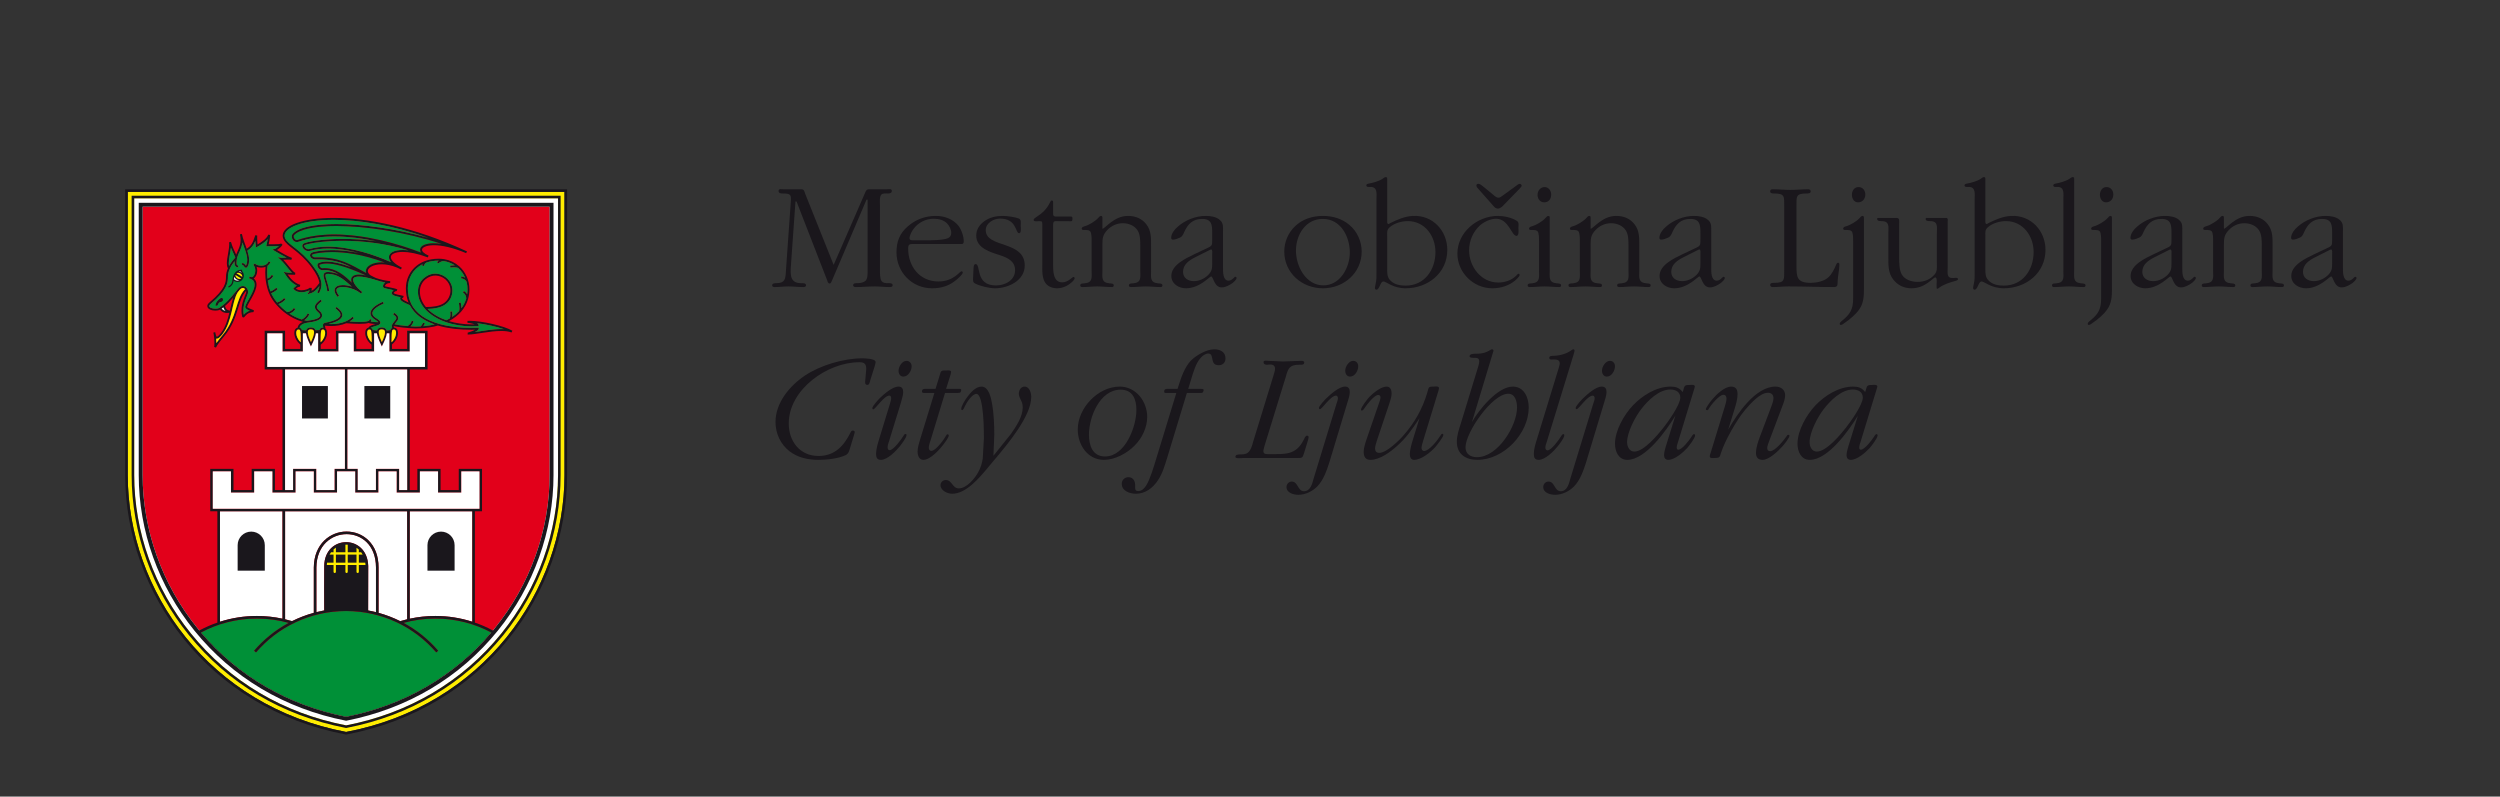 <?xml version="1.0" encoding="UTF-8"?>
<svg xmlns="http://www.w3.org/2000/svg" xmlns:xlink="http://www.w3.org/1999/xlink" width="480.83pt" height="153.209pt" viewBox="0 0 480.83 153.209" version="1.1">
<rect x="0" y="0" width="480.83" height="153.209" fill="#333333" stroke="none"/>
<defs>
<g>
<symbol overflow="visible" id="glyph0-0">
<path style="stroke:none;" d=""/>
</symbol>
<symbol overflow="visible" id="glyph0-1">
<path style="stroke:none;" d="M 6.562 -17.812 C 6.391 -18.297 6.359 -18.688 5.797 -18.688 L 2.312 -18.688 C 1.984 -18.688 1.438 -18.844 1.438 -18.359 C 1.438 -17.938 1.859 -17.875 2.156 -17.875 C 3.781 -17.875 3.906 -17.703 3.781 -16.172 L 2.844 -2.875 C 2.766 -1.406 2.672 -0.625 0.984 -0.625 C 0.719 -0.625 0.203 -0.594 0.203 -0.234 C 0.203 0.062 0.422 0.125 0.688 0.125 C 1.562 0.125 2.453 0 3.359 0 C 4.266 0 5.156 0.125 6.062 0.125 C 6.328 0.125 6.719 0.125 6.719 -0.234 C 6.719 -0.656 6.094 -0.625 5.797 -0.625 C 3.656 -0.625 3.688 -2.156 3.812 -3.984 L 4.688 -16.344 L 4.891 -16.344 L 10.797 -1.141 C 10.859 -0.938 10.953 -0.562 11.25 -0.562 C 11.516 -0.562 11.609 -0.906 11.703 -1.109 L 18.359 -16.703 L 18.562 -16.703 L 18.562 -3.125 C 18.562 -2.578 18.625 -1.469 18.125 -1.047 C 17.797 -0.781 17.156 -0.625 16.703 -0.625 C 16.406 -0.625 15.781 -0.688 15.781 -0.234 C 15.781 0.094 16.109 0.125 16.344 0.125 C 17.516 0.125 18.719 0 19.922 0 C 20.875 0 21.844 0.125 22.797 0.125 C 23.047 0.125 23.375 0.094 23.375 -0.234 C 23.375 -0.688 22.734 -0.625 22.438 -0.625 C 22.016 -0.625 21.562 -0.656 21.266 -1.016 C 20.906 -1.438 20.938 -2.641 20.938 -3.125 L 20.938 -15.516 C 20.938 -16.047 20.812 -17.219 21.188 -17.641 C 21.453 -17.969 22.109 -17.875 22.5 -17.875 C 22.797 -17.875 23.219 -17.938 23.219 -18.359 C 23.219 -18.844 22.688 -18.688 22.344 -18.688 L 19.016 -18.688 C 18.688 -18.688 18.391 -18.688 18.203 -18.297 L 12.031 -4.141 Z M 6.562 -17.812 "/>
</symbol>
<symbol overflow="visible" id="glyph0-2">
<path style="stroke:none;" d="M 13.594 -8.156 C 13.891 -8.156 13.953 -8.438 13.953 -8.672 C 13.953 -9.656 13.5 -10.953 12.906 -11.703 C 11.844 -12.984 10.203 -13.562 8.578 -13.562 C 6.547 -13.562 4.688 -12.875 3.188 -11.547 C 1.594 -10.172 1.016 -8.578 1.016 -6.547 C 1.016 -2.797 3.938 0.359 7.859 0.359 C 9.719 0.359 11.188 -0.125 12.594 -1.312 C 12.812 -1.5 13.766 -2.312 13.766 -2.672 C 13.766 -2.797 13.688 -2.906 13.531 -2.906 C 13.141 -2.906 12.031 -0.953 9.094 -0.953 C 5.453 -0.953 3.266 -3.875 3.266 -7.234 C 3.266 -8.219 3.562 -8.156 4.5 -8.156 Z M 4.531 -8.875 C 4.203 -8.875 3.516 -8.797 3.516 -9.266 C 3.516 -9.75 3.984 -10.688 4.266 -11.016 C 5.156 -12.266 6.625 -13.016 8.156 -13.016 C 9.125 -13.016 10.109 -12.781 10.766 -12.094 C 11.188 -11.641 11.547 -10.953 11.547 -10.312 C 11.547 -9.594 11.094 -9.266 10.438 -9.125 C 9.562 -8.906 7.891 -8.875 6.953 -8.875 Z M 4.531 -8.875 "/>
</symbol>
<symbol overflow="visible" id="glyph0-3">
<path style="stroke:none;" d="M 1.047 -1.625 C 1.047 -1.141 0.984 -0.75 1.469 -0.547 C 2.453 -0.031 4.234 0.359 5.281 0.359 C 7.828 0.359 10.984 -1.141 10.984 -4.016 C 10.984 -8.906 3.484 -7.312 3.484 -10.828 C 3.484 -12.203 5.016 -13.047 6.234 -13.047 C 9.484 -13.047 9.156 -10.234 9.906 -10.234 C 10.406 -10.234 10.203 -11.516 10.203 -11.703 C 10.203 -12.156 10.375 -12.812 9.875 -13.047 C 9.156 -13.344 7.562 -13.562 6.781 -13.562 C 5.516 -13.562 4.297 -13.312 3.234 -12.562 C 2.281 -11.875 1.656 -10.953 1.656 -9.781 C 1.656 -7.344 4.375 -6.594 6.234 -6 C 7.688 -5.516 9.125 -4.859 9.125 -3.125 C 9.125 -1.203 7.234 -0.188 5.453 -0.188 C 1.375 -0.188 2.609 -4.297 1.531 -4.297 C 1.203 -4.297 1.172 -3.875 1.141 -3.625 Z M 1.047 -1.625 "/>
</symbol>
<symbol overflow="visible" id="glyph0-4">
<path style="stroke:none;" d="M 4.141 -11.875 C 4.141 -12.719 4.562 -12.547 5.25 -12.547 L 6.938 -12.547 C 7.625 -12.547 7.859 -12.391 7.859 -13.016 C 7.859 -13.266 7.859 -13.438 7.594 -13.438 L 4.625 -13.438 C 4.203 -13.469 4.141 -13.656 4.141 -14.047 L 4.141 -16.172 C 4.141 -16.344 4.109 -16.531 3.906 -16.531 C 3.75 -16.531 3.656 -16.375 3.594 -16.266 C 2.906 -14.812 2.047 -14.062 0.75 -13.234 C 0.594 -13.109 0.391 -12.984 0.391 -12.781 C 0.391 -12.422 1.172 -12.547 1.312 -12.547 C 1.891 -12.547 2.062 -12.625 2.062 -12 L 2.062 -4.297 C 2.062 -3.094 1.953 -1.562 2.734 -0.562 C 3.234 0.062 4.078 0.359 4.891 0.359 C 5.938 0.359 6.938 -0.094 7.688 -0.781 C 7.891 -0.938 8.281 -1.312 8.281 -1.625 C 8.281 -1.703 8.188 -1.828 8.062 -1.828 C 7.828 -1.828 7.016 -0.781 5.906 -0.781 C 4.109 -0.781 4.141 -3 4.141 -4.297 Z M 4.141 -11.875 "/>
</symbol>
<symbol overflow="visible" id="glyph0-5">
<path style="stroke:none;" d="M 2.844 -3.062 C 2.844 -1.766 3.125 -0.75 1.5 -0.594 C 1.172 -0.562 0.656 -0.625 0.656 -0.188 C 0.656 0.062 0.875 0.125 1.078 0.125 C 2.016 0.125 2.969 0 3.938 0 C 4.828 0 5.797 0.125 6.75 0.125 C 6.953 0.125 7.109 0.031 7.109 -0.203 C 7.109 -0.594 6.562 -0.562 6.266 -0.594 C 4.656 -0.75 4.922 -1.766 4.922 -3.062 L 4.922 -8.094 C 4.922 -9.297 5.016 -9.953 5.875 -10.859 C 6.656 -11.672 7.703 -12.156 8.844 -12.156 C 10.016 -12.156 11.094 -11.672 11.672 -10.797 C 12.203 -9.984 12.203 -8.797 12.203 -7.828 L 12.203 -3.062 C 12.203 -1.766 12.484 -0.75 10.859 -0.594 C 10.531 -0.562 10.016 -0.625 10.016 -0.188 C 10.016 0.062 10.234 0.125 10.438 0.125 C 11.375 0.125 12.328 0 13.297 0 C 14.188 0 15.156 0.125 16.109 0.125 C 16.312 0.125 16.469 0.031 16.469 -0.203 C 16.469 -0.594 15.938 -0.562 15.625 -0.594 C 14.016 -0.75 14.281 -1.766 14.281 -3.062 L 14.281 -7.797 C 14.281 -9.234 14.344 -10.703 13.375 -11.938 C 12.547 -13.016 11.344 -13.562 9.844 -13.562 C 7.109 -13.562 5.438 -11.094 4.922 -11.094 L 4.922 -13.078 C 4.922 -13.297 4.953 -13.562 4.656 -13.562 C 4.406 -13.562 4.266 -13.312 4.109 -13.172 C 3.625 -12.594 2.344 -11.812 1.625 -11.609 C 1.344 -11.516 0.938 -11.453 0.938 -11.094 C 0.938 -10.922 1.109 -10.859 1.297 -10.859 L 1.688 -10.859 C 1.922 -10.859 2.375 -10.828 2.547 -10.625 C 2.875 -10.297 2.844 -9.125 2.844 -8.703 Z M 2.844 -3.062 "/>
</symbol>
<symbol overflow="visible" id="glyph0-6">
<path style="stroke:none;" d="M 5.516 -6.203 C 3.875 -5.406 1.078 -4.141 1.078 -2.016 C 1.078 -0.516 2.484 0.359 3.906 0.359 C 6.516 0.359 8.453 -1.922 8.734 -1.922 C 9.156 -1.922 9.297 0.188 10.766 0.188 C 11.547 0.188 12.297 -0.266 12.906 -0.688 C 13.109 -0.875 13.625 -1.297 13.625 -1.625 C 13.625 -1.734 13.531 -1.859 13.406 -1.859 C 13.141 -1.859 12.812 -1.109 12.062 -1.109 C 10.984 -1.109 11.016 -2.844 11.016 -3.516 L 11.016 -10.594 C 11.016 -11.406 11.125 -12.188 10.406 -12.781 C 9.719 -13.406 8.609 -13.562 7.688 -13.562 C 5.766 -13.562 3.719 -12.75 2.312 -11.484 C 1.734 -11.016 1.047 -10.141 1.047 -9.359 C 1.047 -9.062 1.203 -9 1.438 -9 C 1.797 -9 2.438 -9.234 2.734 -9.391 C 3.203 -9.594 3.359 -10.016 3.562 -10.469 C 4.266 -12 5.188 -12.984 7.016 -12.984 C 8.875 -12.984 8.938 -11.766 8.938 -10.297 L 8.938 -8.969 C 8.938 -7.828 8.906 -7.797 7.828 -7.297 Z M 8.406 -6.984 C 8.484 -7.016 8.641 -7.109 8.734 -7.109 C 9.031 -7.109 8.938 -6.391 8.938 -6.266 L 8.938 -4.469 C 8.938 -3.484 8.906 -2.969 8.188 -2.219 C 7.469 -1.5 6.453 -1.016 5.406 -1.016 C 4.297 -1.016 3.328 -1.625 3.328 -2.797 C 3.328 -4.234 4.5 -5.016 5.672 -5.609 Z M 8.406 -6.984 "/>
</symbol>
<symbol overflow="visible" id="glyph0-7">
<path style="stroke:none;" d=""/>
</symbol>
<symbol overflow="visible" id="glyph0-8">
<path style="stroke:none;" d="M 8.484 0.359 C 12.516 0.359 15.938 -2.609 15.938 -6.719 C 15.938 -8.641 15.062 -10.594 13.594 -11.812 C 12.156 -13.047 10.344 -13.562 8.484 -13.562 C 6.484 -13.562 4.531 -12.953 3.094 -11.547 C 1.797 -10.312 1.047 -8.516 1.047 -6.719 C 1.047 -2.609 4.438 0.359 8.484 0.359 Z M 8.578 -0.203 C 5.188 -0.203 3.297 -3.906 3.297 -6.875 C 3.297 -9.938 5.156 -12.984 8.453 -12.984 C 11.938 -12.984 13.656 -9.547 13.656 -6.516 C 13.656 -3.656 11.812 -0.203 8.578 -0.203 Z M 8.578 -0.203 "/>
</symbol>
<symbol overflow="visible" id="glyph0-9">
<path style="stroke:none;" d="M 4.344 -20.547 C 4.344 -20.797 4.375 -21.031 4.078 -21.031 C 3.875 -21.031 3.594 -20.812 3.453 -20.703 C 2.734 -20.219 1.594 -19.922 0.75 -19.766 C 0.562 -19.734 0.328 -19.656 0.328 -19.438 C 0.328 -19.047 0.844 -19.141 1.109 -19.141 C 2.547 -19.141 2.281 -17.812 2.281 -16.703 L 2.281 -2.734 C 2.281 -1.828 2.312 -1.375 2.125 -0.516 C 2.094 -0.328 1.984 0.094 1.984 0.266 C 1.984 0.484 2.062 0.625 2.281 0.625 C 2.641 0.625 2.844 0.031 2.969 -0.203 C 3.094 -0.484 3.266 -0.953 3.625 -0.953 C 4.141 -0.953 5.453 0.359 7.891 0.359 C 12.188 0.359 15.906 -2.609 15.906 -7.016 C 15.906 -10.734 13.078 -13.766 9.266 -13.562 C 7.734 -13.469 6.328 -12.875 4.984 -12.203 C 4.859 -12.156 4.703 -12 4.594 -12 C 4.406 -12 4.344 -12.234 4.344 -12.359 Z M 4.344 -9.688 C 4.344 -10.469 4.234 -10.891 4.891 -11.438 C 5.797 -12.188 7.141 -12.562 8.312 -12.562 C 11.578 -12.562 13.625 -9.688 13.625 -6.625 C 13.625 -3.203 11.547 -0.156 7.891 -0.156 C 6.875 -0.156 5.797 -0.328 5.016 -1.078 C 4.297 -1.766 4.344 -2.547 4.344 -3.484 Z M 4.344 -9.688 "/>
</symbol>
<symbol overflow="visible" id="glyph0-10">
<path style="stroke:none;" d="M 9.781 -17.484 C 9.547 -17.344 9.266 -17.062 8.969 -17.062 C 8.547 -17.062 8.156 -17.438 7.891 -17.672 L 5.906 -19.297 C 5.672 -19.469 5.375 -19.734 5.062 -19.734 C 4.859 -19.734 4.703 -19.625 4.703 -19.406 C 4.703 -19.109 5.016 -18.812 5.219 -18.594 L 7.703 -15.781 C 8.047 -15.391 8.312 -14.969 8.844 -14.969 C 9.328 -14.969 9.781 -15.453 10.078 -15.781 L 12.938 -18.719 C 13.047 -18.875 13.406 -19.172 13.406 -19.375 C 13.406 -19.531 13.234 -19.734 13.047 -19.734 C 12.812 -19.734 12.484 -19.469 12.297 -19.312 Z M 12.781 -11.25 C 12.781 -11.641 12.938 -12.297 12.547 -12.562 C 11.578 -13.234 9.984 -13.562 8.844 -13.562 C 4.828 -13.562 1.047 -10.375 1.047 -6.328 C 1.047 -2.703 4.078 0.359 7.766 0.359 C 9.391 0.359 10.891 -0.125 12.125 -1.109 C 12.328 -1.297 13.016 -1.891 13.016 -2.188 C 13.016 -2.312 12.938 -2.438 12.812 -2.438 C 12.656 -2.438 12.453 -2.156 12.359 -2.062 C 11.438 -1.172 10.203 -0.75 8.906 -0.75 C 5.547 -0.75 3.297 -3.875 3.297 -6.938 C 3.297 -8.766 4.078 -10.594 5.453 -11.797 C 6.234 -12.453 7.438 -13.016 8.484 -13.016 C 10.922 -13.016 11.453 -9.719 12.422 -9.719 C 12.953 -9.719 12.781 -11.016 12.781 -11.25 Z M 12.781 -11.25 "/>
</symbol>
<symbol overflow="visible" id="glyph0-11">
<path style="stroke:none;" d="M 5.156 -13.078 C 5.156 -13.297 5.188 -13.562 4.891 -13.562 C 4.656 -13.562 4.5 -13.312 4.344 -13.172 C 3.875 -12.594 2.578 -11.812 1.859 -11.609 C 1.594 -11.516 1.172 -11.453 1.172 -11.094 C 1.172 -10.922 1.344 -10.859 1.531 -10.859 L 1.922 -10.859 C 2.156 -10.859 2.609 -10.828 2.797 -10.625 C 3.125 -10.297 3.094 -9.125 3.094 -8.703 L 3.094 -3.062 C 3.094 -1.766 3.359 -0.75 1.734 -0.594 C 1.406 -0.562 0.906 -0.625 0.906 -0.188 C 0.906 0.062 1.109 0.125 1.312 0.125 C 2.25 0.125 3.203 0 4.172 0 C 5.062 0 6.031 0.125 6.984 0.125 C 7.203 0.125 7.344 0.031 7.344 -0.203 C 7.344 -0.594 6.812 -0.562 6.516 -0.594 C 4.891 -0.75 5.156 -1.766 5.156 -3.062 Z M 4.109 -16.172 C 4.984 -16.172 5.438 -16.859 5.438 -17.672 C 5.438 -18.391 4.953 -19.109 4.172 -19.109 C 3.359 -19.109 2.812 -18.391 2.812 -17.609 C 2.812 -16.828 3.297 -16.172 4.109 -16.172 Z M 4.109 -16.172 "/>
</symbol>
<symbol overflow="visible" id="glyph0-12">
<path style="stroke:none;" d="M 5.812 -15.422 C 5.812 -17.312 5.672 -17.875 7.766 -17.875 C 8.047 -17.875 8.547 -17.875 8.547 -18.266 C 8.547 -18.594 8.312 -18.688 8.047 -18.688 C 6.906 -18.688 5.766 -18.562 4.625 -18.562 C 3.484 -18.562 2.406 -18.688 1.266 -18.688 C 0.953 -18.688 0.75 -18.594 0.75 -18.266 C 0.75 -17.875 1.234 -17.875 1.5 -17.875 C 3.594 -17.875 3.453 -17.312 3.453 -15.422 L 3.453 -3.156 C 3.453 -1.266 3.594 -0.688 1.531 -0.688 C 1.234 -0.688 0.75 -0.688 0.75 -0.297 C 0.75 0 0.984 0.125 1.266 0.125 C 2.281 0.125 3.234 0 4.266 0 C 7.141 0 10.078 0.125 12.953 0.125 C 13.766 0.125 13.703 -0.234 13.734 -1.016 C 13.766 -2.062 14.062 -3.125 14.062 -4.141 C 14.062 -4.344 14.062 -4.562 13.797 -4.562 C 13.625 -4.562 13.5 -4.312 13.438 -4.172 C 13.109 -3.359 12.562 -2.25 11.875 -1.688 C 11.047 -0.984 9.656 -0.688 8.578 -0.688 C 5.875 -0.688 5.812 -1.766 5.812 -4.047 Z M 5.812 -15.422 "/>
</symbol>
<symbol overflow="visible" id="glyph0-13">
<path style="stroke:none;" d="M 4.688 -13.078 C 4.688 -13.297 4.703 -13.562 4.406 -13.562 C 4.172 -13.562 4.016 -13.312 3.875 -13.172 C 3.391 -12.594 2.094 -11.812 1.375 -11.609 C 1.109 -11.516 0.688 -11.453 0.688 -11.094 C 0.688 -10.922 0.875 -10.859 1.047 -10.859 L 1.438 -10.859 C 1.688 -10.859 2.125 -10.828 2.312 -10.625 C 2.641 -10.297 2.609 -9.125 2.609 -8.703 L 2.609 2.344 C 2.609 4.5 1.984 5.406 0.328 6.719 C 0.188 6.844 0.031 6.984 0.031 7.203 C 0.031 7.344 0.125 7.406 0.234 7.406 C 0.516 7.406 0.812 7.141 1.016 6.984 C 1.922 6.391 3.203 5.312 3.812 4.375 C 4.625 3.203 4.688 1.891 4.688 0.516 Z M 3.547 -16.172 C 4.406 -16.172 4.953 -16.828 4.953 -17.672 C 4.953 -18.453 4.469 -19.109 3.656 -19.109 C 2.812 -19.109 2.375 -18.391 2.375 -17.609 C 2.375 -16.922 2.766 -16.172 3.547 -16.172 Z M 3.547 -16.172 "/>
</symbol>
<symbol overflow="visible" id="glyph0-14">
<path style="stroke:none;" d="M 13.891 -12.422 C 13.891 -12.75 14.047 -13.172 13.562 -13.172 L 10.078 -13.172 C 9.844 -13.172 9.656 -13.234 9.656 -12.953 C 9.656 -12.562 10.234 -12.562 10.5 -12.562 C 12.125 -12.562 11.812 -11.438 11.812 -10.172 L 11.812 -4.438 C 11.812 -3.594 11.938 -2.906 11.312 -2.219 C 10.469 -1.297 9.391 -0.875 8.094 -0.875 C 6.984 -0.875 5.703 -1.266 5.094 -2.25 C 4.562 -3.125 4.562 -4.625 4.562 -5.609 L 4.562 -12.094 C 4.562 -12.547 4.703 -13.172 4.078 -13.172 L 0.719 -13.172 C 0.484 -13.172 0.328 -13.234 0.328 -12.984 C 0.328 -12.562 0.875 -12.562 1.141 -12.562 C 2.797 -12.562 2.484 -11.438 2.484 -10.172 L 2.484 -5.609 C 2.484 -4.141 2.438 -2.609 3.391 -1.375 C 4.266 -0.234 5.453 0.359 6.938 0.359 C 9.656 0.359 11.062 -1.734 11.516 -1.734 C 11.906 -1.734 11.766 -0.656 11.766 -0.516 L 11.766 0.203 C 11.766 0.359 11.766 0.453 11.906 0.453 C 12 0.453 12.188 0.297 12.234 0.266 C 13.109 -0.391 14.188 -0.719 15.234 -1.016 C 15.422 -1.078 15.875 -1.141 15.875 -1.406 C 15.875 -1.625 15.656 -1.656 15.484 -1.656 L 15.094 -1.625 C 13.656 -1.5 13.891 -2.438 13.891 -3.594 Z M 13.891 -12.422 "/>
</symbol>
<symbol overflow="visible" id="glyph0-15">
<path style="stroke:none;" d="M 4.922 -20.547 C 4.922 -20.797 4.953 -21.031 4.656 -21.031 C 4.438 -21.031 4.172 -20.812 4.016 -20.703 C 3.297 -20.219 2.156 -19.922 1.312 -19.766 C 1.141 -19.734 0.906 -19.656 0.906 -19.438 C 0.906 -19.047 1.406 -19.141 1.688 -19.141 C 3.125 -19.141 2.844 -17.812 2.844 -16.703 L 2.844 -3.062 C 2.844 -1.766 3.125 -0.75 1.5 -0.594 C 1.172 -0.562 0.656 -0.625 0.656 -0.188 C 0.656 0.062 0.875 0.125 1.078 0.125 C 2.016 0.125 2.969 0 3.938 0 C 4.828 0 5.797 0.125 6.75 0.125 C 6.953 0.125 7.109 0.031 7.109 -0.203 C 7.109 -0.594 6.562 -0.562 6.266 -0.594 C 4.656 -0.75 4.922 -1.766 4.922 -3.062 Z M 4.922 -20.547 "/>
</symbol>
<symbol overflow="visible" id="glyph1-0">
<path style="stroke:none;" d=""/>
</symbol>
<symbol overflow="visible" id="glyph1-1">
<path style="stroke:none;" d="M 22.625 -17.672 C 22.656 -17.812 22.797 -18.234 22.797 -18.453 C 22.797 -19.141 20.641 -19.172 20.219 -19.172 C 16.688 -19.172 12.188 -17.844 9.234 -15.875 C 6.234 -13.859 3.562 -10.625 3.547 -6.938 C 3.547 -4.703 4.5 -2.672 6.234 -1.297 C 7.859 -0.062 9.812 0.359 11.812 0.359 C 13.344 0.359 15.688 0.125 17.062 -0.562 C 17.672 -0.906 17.703 -1.375 17.906 -1.984 L 18.562 -4.141 C 18.594 -4.266 18.781 -4.828 18.781 -5.016 C 18.781 -5.188 18.594 -5.281 18.422 -5.281 C 18.188 -5.281 18.062 -5.094 17.969 -4.891 C 16.688 -2.312 14.938 -0.391 11.812 -0.391 C 8.219 -0.391 6.094 -3.234 6.094 -6.625 C 6.094 -13.172 13.5 -18.422 19.688 -18.422 C 20.609 -18.422 21 -18.125 21 -17.125 L 20.812 -14.938 C 20.766 -14.578 20.703 -14.062 21.234 -14.062 C 21.625 -14.062 21.688 -14.672 21.781 -14.969 Z M 22.625 -17.672 "/>
</symbol>
<symbol overflow="visible" id="glyph1-2">
<path style="stroke:none;" d="M 4.594 -3.484 C 4.375 -2.766 4.047 -1.625 4.047 -0.844 C 4.047 -0.156 4.203 0.359 4.984 0.359 C 6.234 0.359 7.922 -1.375 8.641 -2.281 C 8.938 -2.672 9.906 -3.906 9.906 -4.406 C 9.906 -4.531 9.875 -4.625 9.719 -4.625 C 9.516 -4.625 9.391 -4.406 9.297 -4.234 C 8.938 -3.625 7.406 -1.5 6.656 -1.5 C 6.391 -1.5 6.266 -1.734 6.266 -2.047 C 6.266 -2.438 6.422 -2.844 6.547 -3.234 L 8.766 -10.438 C 8.906 -10.984 9.266 -12.062 9.266 -12.625 C 9.266 -13.297 9.062 -13.734 8.344 -13.734 C 7.203 -13.734 5.547 -12.266 4.797 -11.547 C 4.562 -11.312 3.328 -9.984 3.328 -9.594 C 3.328 -9.453 3.391 -9.359 3.516 -9.359 C 3.906 -9.359 5.578 -12 6.594 -12 C 6.906 -12 6.953 -11.703 6.953 -11.453 C 6.953 -11.188 6.781 -10.688 6.719 -10.438 Z M 10.891 -17.641 C 10.891 -18.203 10.5 -18.688 9.906 -18.688 C 9.031 -18.688 8.375 -17.547 8.375 -16.766 C 8.375 -16.203 8.672 -15.656 9.297 -15.656 C 10.234 -15.656 10.891 -16.797 10.891 -17.641 Z M 10.891 -17.641 "/>
</symbol>
<symbol overflow="visible" id="glyph1-3">
<path style="stroke:none;" d="M 8.344 -12.516 L 10.656 -12.516 C 10.828 -12.516 11.25 -12.484 11.344 -12.688 C 11.438 -12.906 11.453 -12.953 11.453 -13.109 C 11.453 -13.375 10.859 -13.297 10.797 -13.297 L 8.547 -13.297 L 9.328 -15.781 C 9.391 -15.953 9.516 -16.344 9.516 -16.562 C 9.516 -16.953 8.766 -16.828 8.547 -16.828 C 8.188 -16.828 7.688 -16.922 7.5 -16.5 L 6.516 -13.297 L 4.703 -13.297 C 4.266 -13.297 3.906 -13.312 3.906 -12.75 C 3.906 -12.453 4.438 -12.516 4.594 -12.516 L 6.297 -12.516 L 3.625 -3.812 C 3.391 -3.062 3.062 -2.047 3.062 -1.234 C 3.062 -0.547 3.328 0.359 4.172 0.359 C 5.547 0.359 7.406 -1.734 8.156 -2.766 C 8.344 -3 9.062 -3.984 9.062 -4.312 C 9.062 -4.438 8.969 -4.562 8.812 -4.562 C 8.672 -4.562 8.578 -4.344 8.484 -4.203 C 8.375 -3.984 8.062 -3.594 7.953 -3.391 C 7.531 -2.812 6.422 -1.375 5.703 -1.375 C 5.344 -1.375 5.219 -1.703 5.219 -2.016 C 5.219 -2.406 5.453 -3.094 5.578 -3.453 Z M 8.344 -12.516 "/>
</symbol>
<symbol overflow="visible" id="glyph1-4">
<path style="stroke:none;" d="M 9.125 -0.422 L 9.156 -1.016 L 9.297 -4.469 C 9.297 -6.234 9.203 -8.672 8.875 -10.406 C 8.703 -11.453 8.25 -13.734 6.844 -13.734 C 5.703 -13.734 4.703 -12.547 4.078 -11.703 C 3.781 -11.312 2.938 -10.016 2.938 -9.453 C 2.938 -9.359 2.969 -9.203 3.094 -9.203 C 3.359 -9.203 3.562 -9.812 3.656 -9.984 C 3.953 -10.625 5.016 -12.328 5.844 -12.328 C 7.312 -12.328 7.297 -4.922 7.297 -3.812 L 7.078 0.094 C 6.953 1.016 6.656 1.922 6.203 2.734 C 5.578 3.906 3.984 5.844 2.484 5.844 C 1.203 5.844 1.203 4.234 -0.031 4.234 C -0.594 4.234 -1.047 4.688 -1.047 5.219 C -1.047 6.266 0.297 6.875 1.203 6.875 C 3.875 6.875 6.391 3.844 7.984 1.953 L 9.484 0.156 C 11.812 -2.609 16.406 -8.062 16.406 -11.734 C 16.406 -12.484 16.078 -13.734 15.125 -13.734 C 14.406 -13.734 14.016 -13.016 14.016 -12.359 C 14.016 -11.484 14.766 -10.984 14.766 -9.781 C 14.766 -7.922 13.531 -6.125 12.516 -4.656 Z M 9.125 -0.422 "/>
</symbol>
<symbol overflow="visible" id="glyph1-5">
<path style="stroke:none;" d=""/>
</symbol>
<symbol overflow="visible" id="glyph1-6">
<path style="stroke:none;" d="M 16.297 -7.891 C 16.297 -10.859 14.156 -13.734 11.016 -13.734 C 6.844 -13.734 2.938 -9.625 2.938 -5.484 C 2.938 -2.578 4.797 0.359 7.984 0.359 C 10.078 0.359 12.422 -0.906 13.859 -2.375 C 15.297 -3.781 16.297 -5.875 16.297 -7.891 Z M 14.219 -9.234 C 14.219 -6 12.062 -0.297 8.188 -0.297 C 5.766 -0.297 5.094 -2.438 5.094 -4.5 C 5.094 -7.859 7.172 -13.141 11.188 -13.141 C 13.531 -13.141 14.219 -11.281 14.219 -9.234 Z M 14.219 -9.234 "/>
</symbol>
<symbol overflow="visible" id="glyph1-7">
<path style="stroke:none;" d="M 8.812 -12.516 L 11.219 -12.516 C 11.406 -12.516 11.766 -12.453 11.906 -12.656 C 12 -12.875 12.031 -12.953 12.031 -13.078 C 12.031 -13.344 11.438 -13.297 11.344 -13.297 L 9.062 -13.297 L 9.625 -15.125 C 10.016 -16.406 10.531 -18.234 11.438 -19.234 C 11.766 -19.625 12.359 -20.094 12.906 -20.094 C 14.219 -20.094 13.078 -17.844 14.938 -17.844 C 15.719 -17.844 16.234 -18.359 16.234 -19.172 C 16.234 -20.438 15.156 -20.906 14.047 -20.906 C 12.594 -20.906 10.562 -19.734 9.562 -18.719 C 8.375 -17.453 7.688 -15.453 7.172 -13.797 L 7.016 -13.297 L 5.281 -13.297 C 4.797 -13.297 4.438 -13.312 4.438 -12.719 C 4.438 -12.422 4.984 -12.516 5.125 -12.516 L 6.781 -12.516 L 2.906 0.156 C 2.484 1.531 1.734 4.109 0.984 5.281 C 0.625 5.844 0.156 6.359 -0.562 6.359 C -1.172 6.359 -1.141 5.938 -1.141 5.453 C -1.078 4.594 -1.438 3.688 -2.438 3.688 C -3.156 3.688 -3.719 4.234 -3.719 4.953 C -3.719 6.359 -2.156 6.875 -0.984 6.875 C 0.844 6.875 2.281 5.734 3.234 4.297 C 4.172 2.875 4.5 1.562 5.016 -0.031 Z M 8.812 -12.516 "/>
</symbol>
<symbol overflow="visible" id="glyph1-8">
<path style="stroke:none;" d="M 14.844 -3.203 C 14.906 -3.422 15.031 -3.781 15.031 -4.016 C 15.031 -4.203 14.906 -4.297 14.734 -4.297 C 14.406 -4.297 14.219 -3.75 14.094 -3.516 C 12.625 -0.516 10.469 -0.75 7.562 -0.75 C 7.047 -0.75 6.328 -0.625 6.328 -1.344 C 6.328 -1.625 6.516 -2.094 6.562 -2.375 L 10.656 -15.656 C 11.062 -17.094 11.281 -17.969 13.297 -17.938 C 13.594 -17.938 14.188 -17.875 14.188 -18.328 C 14.188 -18.656 13.891 -18.688 13.625 -18.688 C 12.453 -18.656 11.25 -18.594 10.078 -18.562 C 9.156 -18.594 8.219 -18.656 7.297 -18.688 C 7.047 -18.688 6.359 -18.844 6.359 -18.453 C 6.359 -18 6.781 -17.906 7.109 -17.938 C 7.734 -18.031 8.578 -18.062 8.578 -17.156 C 8.578 -16.766 8.312 -16.047 8.219 -15.688 L 4.344 -3.062 C 4.172 -2.406 3.906 -1.438 3.328 -1.016 C 2.906 -0.688 2.25 -0.688 1.734 -0.688 C 1.406 -0.656 0.953 -0.656 0.953 -0.203 C 0.953 0.188 2.219 0 2.547 0 L 12.781 0 C 13.828 0 13.859 0 14.156 -0.953 Z M 14.844 -3.203 "/>
</symbol>
<symbol overflow="visible" id="glyph1-9">
<path style="stroke:none;" d="M 10.984 -17.641 C 10.984 -18.203 10.625 -18.688 10.016 -18.688 C 9.156 -18.688 8.484 -17.547 8.484 -16.797 C 8.484 -16.203 8.797 -15.656 9.422 -15.656 C 10.344 -15.656 10.984 -16.797 10.984 -17.641 Z M 8.844 -10.469 C 9.031 -11.016 9.359 -12.094 9.359 -12.625 C 9.359 -13.297 9.156 -13.734 8.438 -13.734 C 7.297 -13.734 5.672 -12.266 4.922 -11.547 C 4.688 -11.344 3.422 -10.016 3.422 -9.625 C 3.422 -9.484 3.484 -9.391 3.625 -9.391 C 4.016 -9.391 5.672 -12 6.719 -12 C 6.984 -12 7.078 -11.703 7.078 -11.453 C 7.078 -11.219 6.906 -10.703 6.812 -10.469 L 2.406 3.953 C 2.156 4.891 1.797 6.391 0.562 6.391 C -0.688 6.391 -0.562 4.531 -1.797 4.531 C -2.375 4.531 -2.812 5.016 -2.812 5.578 C -2.812 6.719 -1.438 7.078 -0.516 7.078 C 0.812 7.078 2.156 6.422 3.094 5.484 C 4.297 4.266 4.922 2.406 5.438 0.812 Z M 8.844 -10.469 "/>
</symbol>
<symbol overflow="visible" id="glyph1-10">
<path style="stroke:none;" d="M 14.516 -7.656 L 13.203 -3.391 C 12.984 -2.672 12.656 -1.5 12.656 -0.75 C 12.656 -0.234 12.844 0.359 13.469 0.359 C 14.875 0.359 16.703 -1.141 17.578 -2.125 C 17.812 -2.406 19.109 -4.016 19.109 -4.438 C 19.109 -4.562 19.016 -4.656 18.906 -4.656 C 18.75 -4.656 18.625 -4.438 18.547 -4.312 C 18.062 -3.516 16.406 -1.344 15.391 -1.344 C 15.062 -1.344 14.906 -1.688 14.906 -1.953 C 14.906 -2.312 15.094 -2.844 15.188 -3.203 L 18.094 -12.719 C 18.156 -12.906 18.266 -13.234 18.266 -13.438 C 18.266 -13.891 17.484 -13.734 17.25 -13.734 C 16.109 -13.734 16.344 -13.594 15.984 -12.484 C 15.094 -9.484 13.594 -6.812 11.516 -4.438 C 10.688 -3.453 8.188 -0.984 6.781 -0.984 C 6.234 -0.984 5.969 -1.312 5.969 -1.828 C 5.969 -2.25 6.188 -2.875 6.297 -3.266 L 8.703 -10.438 C 8.906 -11.047 9.156 -11.797 9.156 -12.422 C 9.156 -13.047 8.938 -13.734 8.188 -13.734 C 7.078 -13.734 5.578 -12.453 4.891 -11.766 C 4.594 -11.438 3.266 -9.812 3.266 -9.297 C 3.266 -9.188 3.297 -9.125 3.422 -9.125 C 3.688 -9.125 3.953 -9.594 4.078 -9.781 C 4.469 -10.344 5.812 -12.125 6.594 -12.125 C 6.938 -12.125 7.016 -11.875 7.016 -11.609 C 7.016 -11.312 6.781 -10.703 6.688 -10.438 L 4.344 -3.625 C 4.109 -2.938 3.781 -1.922 3.781 -1.203 C 3.781 -0.297 4.109 0.359 5.062 0.359 C 6.906 0.359 8.938 -1.172 10.234 -2.344 C 12.062 -3.984 12.953 -5.344 14.312 -7.344 Z M 14.516 -7.656 "/>
</symbol>
<symbol overflow="visible" id="glyph1-11">
<path style="stroke:none;" d="M 4.312 -6.625 C 3.953 -5.516 3.547 -4.312 3.547 -3.125 C 3.547 -0.75 5.25 0.359 7.5 0.359 C 12.562 0.359 17.375 -4.688 17.375 -9.719 C 17.375 -11.609 16.5 -13.734 14.312 -13.734 C 11.406 -13.734 7.766 -9.266 6.453 -6.906 L 10.594 -20.609 C 10.594 -20.812 10.5 -20.906 10.312 -20.906 C 10.203 -20.906 10.078 -20.844 10.016 -20.797 C 8.969 -20.125 8.125 -20.047 6.938 -20.047 C 6.625 -20.047 6 -19.984 6 -19.562 C 6 -19.203 6.875 -19.266 7.047 -19.266 C 7.531 -19.266 7.859 -19.141 7.859 -18.562 C 7.859 -18.203 7.625 -17.438 7.5 -17.062 Z M 15.125 -9.719 C 15.125 -6.125 11.406 -0.156 7.438 -0.156 C 6.203 -0.156 5.219 -0.75 5.219 -2.062 C 5.219 -4.922 10.344 -12.359 13.438 -12.359 C 14.812 -12.359 15.125 -10.797 15.125 -9.719 Z M 15.125 -9.719 "/>
</symbol>
<symbol overflow="visible" id="glyph1-12">
<path style="stroke:none;" d="M 3.484 -3.453 C 3.234 -2.672 2.938 -1.656 2.938 -0.812 C 2.938 -0.125 3.094 0.359 3.875 0.359 C 5.125 0.359 6.844 -1.375 7.531 -2.25 C 7.828 -2.609 8.797 -3.844 8.797 -4.375 C 8.797 -4.5 8.766 -4.594 8.641 -4.594 C 8.406 -4.594 8.281 -4.344 8.188 -4.203 C 7.828 -3.562 6.297 -1.469 5.578 -1.469 C 5.281 -1.469 5.156 -1.734 5.156 -1.984 C 5.156 -2.406 5.344 -2.812 5.453 -3.188 L 10.594 -19.922 C 10.625 -20.047 10.766 -20.484 10.766 -20.641 C 10.766 -20.797 10.688 -20.906 10.531 -20.906 C 10.438 -20.906 10.312 -20.812 10.266 -20.797 C 9.266 -20.047 8.016 -19.703 6.812 -19.656 C 6.516 -19.656 5.906 -19.688 5.906 -19.266 C 5.906 -19.047 6.062 -18.938 6.266 -18.938 L 6.75 -18.953 C 7.266 -18.953 7.922 -18.906 7.922 -18.203 C 7.922 -17.938 7.703 -17.25 7.625 -16.984 Z M 3.484 -3.453 "/>
</symbol>
<symbol overflow="visible" id="glyph1-13">
<path style="stroke:none;" d="M 15.453 -12.688 C 14.812 -13.5 14.156 -13.734 13.141 -13.734 C 10.406 -13.734 7.703 -12.031 5.875 -10.109 C 4.172 -8.312 2.438 -5.281 2.438 -2.734 C 2.438 -1.266 3.125 0.359 4.797 0.359 C 8.344 0.359 12.359 -5.375 14.047 -8.125 L 12.203 -2.188 C 12.062 -1.688 11.875 -1.078 11.875 -0.516 C 11.875 0 12.156 0.359 12.688 0.359 C 13.891 0.359 15.516 -1.047 16.266 -1.859 C 16.625 -2.25 17.844 -3.812 17.844 -4.344 C 17.844 -4.469 17.766 -4.594 17.641 -4.594 C 17.438 -4.594 17.219 -4.203 17.125 -4.047 C 16.766 -3.484 15.359 -1.594 14.609 -1.594 C 14.375 -1.594 14.312 -1.797 14.312 -2.047 C 14.312 -2.312 14.453 -2.797 14.547 -3.031 L 17.641 -13.172 C 17.672 -13.297 17.797 -13.625 17.797 -13.766 C 17.797 -14.188 16.953 -14.047 16.766 -14.047 C 15.781 -14.047 15.812 -13.891 15.547 -12.953 Z M 15 -11.609 C 15 -10.234 12.547 -6.812 11.703 -5.766 C 10.656 -4.438 7.984 -1.234 6.156 -1.234 C 5.188 -1.234 4.766 -2.219 4.766 -3.062 C 4.766 -4.953 6.359 -7.984 7.5 -9.422 C 8.766 -11.062 10.891 -13.172 13.078 -13.172 C 14.094 -13.172 15 -12.719 15 -11.609 Z M 15 -11.609 "/>
</symbol>
<symbol overflow="visible" id="glyph1-14">
<path style="stroke:none;" d="M 17.938 -9.875 C 18.188 -10.5 18.516 -11.375 18.516 -12.062 C 18.516 -13.141 17.672 -13.734 16.656 -13.734 C 12.781 -13.734 9.266 -8.453 7.562 -5.453 L 8.844 -9.625 C 9.094 -10.438 9.359 -11.406 9.359 -12.266 C 9.359 -13.141 9.062 -13.734 8.125 -13.734 C 6.875 -13.734 5.312 -12.234 4.562 -11.344 C 4.312 -11.094 3.266 -9.719 3.266 -9.391 C 3.266 -9.234 3.391 -9.188 3.516 -9.188 C 3.688 -9.188 3.781 -9.359 3.844 -9.516 C 4.203 -10.141 5.844 -12.156 6.625 -12.156 C 7.078 -12.156 7.234 -11.812 7.234 -11.438 C 7.234 -10.922 7.016 -10.266 6.875 -9.781 L 4.203 -1.047 C 4.141 -0.906 4.016 -0.516 4.016 -0.359 C 4.016 0.156 4.656 0 4.953 0 C 5.906 0 5.938 -0.156 6.188 -1.016 C 6.938 -3.359 9.203 -7.344 10.797 -9.234 C 11.734 -10.312 13.625 -12.547 15.203 -12.547 C 15.906 -12.547 16.266 -12.156 16.266 -11.484 C 16.266 -10.953 16.016 -10.375 15.844 -9.875 L 13.703 -4.203 C 13.344 -3.266 12.906 -2.016 12.906 -0.984 C 12.906 -0.125 13.297 0.359 14.188 0.359 C 15.422 0.359 17.219 -1.375 18 -2.25 C 18.234 -2.484 19.344 -3.875 19.344 -4.266 C 19.344 -4.375 19.234 -4.469 19.141 -4.469 C 18.953 -4.469 18.844 -4.297 18.781 -4.172 C 18.266 -3.422 16.594 -1.312 15.625 -1.312 C 15.266 -1.312 15.062 -1.531 15.062 -1.922 C 15.062 -2.344 15.391 -3.062 15.516 -3.453 Z M 17.938 -9.875 "/>
</symbol>
</g>
<clipPath id="clip1">
  <path d="M 0 0 L 480.828 0 L 480.828 153.211 L 0 153.211 Z M 0 0 "/>
</clipPath>
<clipPath id="clip3">
  <path d="M 24.074 36.398 L 109 36.398 L 109 141 L 24.074 141 Z M 24.074 36.398 "/>
</clipPath>
<clipPath id="clip4">
  <path d="M 24.074 36.398 L 109.07 36.398 L 109.07 141.281 L 24.074 141.281 Z M 24.074 36.398 "/>
</clipPath>
<clipPath id="clip2">
  <rect x="0" y="0" width="481" height="154"/>
</clipPath>
<g id="surface5" clip-path="url(#clip2)">
<g style="fill:rgb(10.196%,9.019%,10.98%);fill-opacity:1;">
  <use xlink:href="#glyph0-1" x="148.307" y="55.088"/>
</g>
<g style="fill:rgb(10.196%,9.019%,10.98%);fill-opacity:1;">
  <use xlink:href="#glyph0-2" x="171.407" y="55.088"/>
</g>
<g style="fill:rgb(10.196%,9.019%,10.98%);fill-opacity:1;">
  <use xlink:href="#glyph0-3" x="186.107" y="55.088"/>
</g>
<g style="fill:rgb(10.196%,9.019%,10.98%);fill-opacity:1;">
  <use xlink:href="#glyph0-4" x="198.407" y="55.088"/>
</g>
<g style="fill:rgb(10.196%,9.019%,10.98%);fill-opacity:1;">
  <use xlink:href="#glyph0-5" x="207.107" y="55.088"/>
</g>
<g style="fill:rgb(10.196%,9.019%,10.98%);fill-opacity:1;">
  <use xlink:href="#glyph0-6" x="224.207" y="55.088"/>
</g>
<g style="fill:rgb(10.196%,9.019%,10.98%);fill-opacity:1;">
  <use xlink:href="#glyph0-7" x="238.907" y="55.088"/>
</g>
<g style="fill:rgb(10.196%,9.019%,10.98%);fill-opacity:1;">
  <use xlink:href="#glyph0-8" x="245.957" y="55.088"/>
</g>
<g style="fill:rgb(10.196%,9.019%,10.98%);fill-opacity:1;">
  <use xlink:href="#glyph0-9" x="262.457" y="55.088"/>
  <use xlink:href="#glyph0-10" x="279.257" y="55.088"/>
</g>
<g style="fill:rgb(10.196%,9.019%,10.98%);fill-opacity:1;">
  <use xlink:href="#glyph0-11" x="292.907" y="55.088"/>
</g>
<g style="fill:rgb(10.196%,9.019%,10.98%);fill-opacity:1;">
  <use xlink:href="#glyph0-5" x="301.007" y="55.088"/>
</g>
<g style="fill:rgb(10.196%,9.019%,10.98%);fill-opacity:1;">
  <use xlink:href="#glyph0-6" x="318.107" y="55.088"/>
</g>
<g style="fill:rgb(10.196%,9.019%,10.98%);fill-opacity:1;">
  <use xlink:href="#glyph0-7" x="332.807" y="55.088"/>
</g>
<g style="fill:rgb(10.196%,9.019%,10.98%);fill-opacity:1;">
  <use xlink:href="#glyph0-12" x="339.707" y="55.088"/>
</g>
<g style="fill:rgb(10.196%,9.019%,10.98%);fill-opacity:1;">
  <use xlink:href="#glyph0-13" x="353.807" y="55.088"/>
</g>
<g style="fill:rgb(10.196%,9.019%,10.98%);fill-opacity:1;">
  <use xlink:href="#glyph0-14" x="360.707" y="55.088"/>
  <use xlink:href="#glyph0-9" x="377.507" y="55.088"/>
</g>
<g style="fill:rgb(10.196%,9.019%,10.98%);fill-opacity:1;">
  <use xlink:href="#glyph0-15" x="394.007" y="55.088"/>
</g>
<g style="fill:rgb(10.196%,9.019%,10.98%);fill-opacity:1;">
  <use xlink:href="#glyph0-13" x="401.507" y="55.088"/>
</g>
<g style="fill:rgb(10.196%,9.019%,10.98%);fill-opacity:1;">
  <use xlink:href="#glyph0-6" x="408.707" y="55.088"/>
</g>
<g style="fill:rgb(10.196%,9.019%,10.98%);fill-opacity:1;">
  <use xlink:href="#glyph0-5" x="422.807" y="55.088"/>
  <use xlink:href="#glyph0-6" x="439.607" y="55.088"/>
</g>
<g style="fill:rgb(10.196%,9.019%,10.98%);fill-opacity:1;">
  <use xlink:href="#glyph0-7" x="148.307" y="88.088"/>
</g>
<g style="fill:rgb(10.196%,9.019%,10.98%);fill-opacity:1;">
  <use xlink:href="#glyph1-1" x="145.607" y="88.088"/>
  <use xlink:href="#glyph1-2" x="164.447" y="88.088"/>
  <use xlink:href="#glyph1-3" x="173.417" y="88.088"/>
  <use xlink:href="#glyph1-4" x="181.937" y="88.088"/>
  <use xlink:href="#glyph1-5" x="196.127" y="88.088"/>
  <use xlink:href="#glyph1-6" x="204.347" y="88.088"/>
  <use xlink:href="#glyph1-7" x="219.467" y="88.088"/>
  <use xlink:href="#glyph1-5" x="228.437" y="88.088"/>
  <use xlink:href="#glyph1-8" x="236.657" y="88.088"/>
</g>
<g style="fill:rgb(10.196%,9.019%,10.98%);fill-opacity:1;">
  <use xlink:href="#glyph1-9" x="250.247" y="88.088"/>
</g>
<g style="fill:rgb(10.196%,9.019%,10.98%);fill-opacity:1;">
  <use xlink:href="#glyph1-10" x="258.497" y="88.088"/>
  <use xlink:href="#glyph1-11" x="276.647" y="88.088"/>
</g>
<g style="fill:rgb(10.196%,9.019%,10.98%);fill-opacity:1;">
  <use xlink:href="#glyph1-12" x="292.067" y="88.088"/>
</g>
<g style="fill:rgb(10.196%,9.019%,10.98%);fill-opacity:1;">
  <use xlink:href="#glyph1-9" x="299.627" y="88.088"/>
</g>
<g style="fill:rgb(10.196%,9.019%,10.98%);fill-opacity:1;">
  <use xlink:href="#glyph1-13" x="308.177" y="88.088"/>
</g>
<g style="fill:rgb(10.196%,9.019%,10.98%);fill-opacity:1;">
  <use xlink:href="#glyph1-14" x="324.827" y="88.088"/>
  <use xlink:href="#glyph1-13" x="343.277" y="88.088"/>
</g>
<g clip-path="url(#clip3)" clip-rule="nonzero">
<path style=" stroke:none;fill-rule:nonzero;fill:rgb(100%,92.941%,0%);fill-opacity:1;" d="M 66.57 140.777 C 92.801 135.816 108.57 113.742 108.574 91.363 L 108.57 36.898 L 24.57 36.898 L 24.57 91.363 C 24.574 113.742 40.344 135.816 66.57 140.777 "/>
</g>
<path style=" stroke:none;fill-rule:nonzero;fill:rgb(100%,100%,100%);fill-opacity:1;" d="M 66.57 139.512 C 78.645 137.176 88.961 131.07 96.43 121.836 C 103.457 113.145 107.328 102.32 107.328 91.363 L 107.328 38.141 L 25.812 38.141 L 25.812 91.363 C 25.812 102.32 29.684 113.145 36.715 121.836 C 44.184 131.07 54.496 137.176 66.57 139.512 "/>
<path style=" stroke:none;fill-rule:nonzero;fill:rgb(88.628%,0%,10.196%);fill-opacity:1;" d="M 66.57 137.863 C 78.137 135.559 88.012 129.672 95.172 120.82 C 101.969 112.414 105.715 101.949 105.711 91.363 L 105.711 39.754 L 27.43 39.754 L 27.43 91.363 C 27.43 101.949 31.172 112.414 37.969 120.82 C 45.129 129.672 55.004 135.559 66.57 137.863 "/>
<g clip-path="url(#clip4)" clip-rule="nonzero">
<path style=" stroke:none;fill-rule:nonzero;fill:rgb(10.196%,9.019%,10.98%);fill-opacity:1;" d="M 24.57 91.363 C 24.57 113.742 40.344 135.816 66.57 140.777 C 92.801 135.816 108.57 113.742 108.574 91.363 L 108.57 36.898 L 24.57 36.898 Z M 66.523 141.273 C 40.027 136.289 24.07 113.984 24.074 91.363 L 24.074 36.398 L 109.07 36.398 L 109.07 91.363 C 109.07 113.984 93.113 136.289 66.617 141.273 L 66.57 141.281 Z M 66.523 141.273 "/>
</g>
<path style=" stroke:none;fill-rule:nonzero;fill:rgb(10.196%,9.019%,10.98%);fill-opacity:1;" d="M 25.812 91.363 C 25.812 102.32 29.684 113.145 36.715 121.836 C 44.184 131.07 54.496 137.176 66.57 139.512 C 78.648 137.176 88.961 131.07 96.43 121.836 C 103.457 113.145 107.328 102.32 107.328 91.363 L 107.328 38.141 L 25.812 38.141 Z M 66.523 140.008 C 54.324 137.66 43.879 131.484 36.328 122.148 C 29.227 113.367 25.316 102.438 25.316 91.363 L 25.316 37.645 L 107.824 37.645 L 107.824 91.363 C 107.824 102.438 103.914 113.367 96.816 122.148 C 89.262 131.484 78.82 137.66 66.617 140.008 L 66.57 140.02 Z M 66.523 140.008 "/>
<path style=" stroke:none;fill-rule:nonzero;fill:rgb(0%,56.471%,21.568%);fill-opacity:1;" d="M 66.57 137.863 C 77.77 135.633 87.383 130.043 94.484 121.652 C 91.277 119.941 87.613 118.965 83.723 118.965 C 81.605 118.965 79.562 119.262 77.617 119.797 C 80.156 121.164 82.414 122.988 84.277 125.156 L 84.281 125.156 L 83.902 125.48 C 79.707 120.609 73.504 117.52 66.57 117.52 C 59.641 117.52 53.434 120.609 49.238 125.48 L 48.863 125.156 C 50.73 122.988 52.984 121.164 55.527 119.797 C 53.582 119.258 51.535 118.965 49.418 118.965 C 45.527 118.965 41.867 119.938 38.66 121.652 C 45.758 130.039 55.371 135.633 66.57 137.863 "/>
<path style=" stroke:none;fill-rule:nonzero;fill:rgb(100%,100%,100%);fill-opacity:1;" d="M 54.832 119.109 C 55.281 119.215 55.727 119.332 56.168 119.465 C 57.496 118.805 58.898 118.266 60.355 117.863 L 60.355 109.129 C 60.395 104.598 63.547 102.223 66.664 102.234 C 68.203 102.234 69.746 102.805 70.898 103.961 C 72.055 105.113 72.812 106.848 72.809 109.133 L 72.809 117.871 C 74.258 118.27 75.652 118.805 76.973 119.465 C 77.414 119.332 77.859 119.215 78.312 119.109 L 78.312 98.336 L 54.832 98.336 Z M 66.664 102.73 C 63.793 102.742 60.906 104.848 60.852 109.133 L 60.852 117.73 C 61.348 117.605 61.852 117.496 62.359 117.402 C 62.344 115.074 62.332 111.457 62.359 108.863 C 62.422 102.805 70.629 102.68 70.824 108.863 C 70.824 110.016 70.812 114.52 70.805 117.406 C 71.312 117.504 71.816 117.613 72.312 117.738 L 72.312 109.133 C 72.301 104.793 69.5 102.746 66.664 102.73 M 78.809 98.336 L 78.809 118.996 C 80.395 118.652 82.035 118.469 83.723 118.469 C 86.207 118.469 88.594 118.859 90.84 119.578 L 90.84 98.336 Z M 42.305 119.578 C 44.547 118.859 46.938 118.469 49.418 118.469 C 51.105 118.469 52.75 118.652 54.332 118.996 L 54.332 98.336 L 42.305 98.336 Z M 42.305 119.578 "/>
<path style=" stroke:none;fill-rule:nonzero;fill:rgb(0%,56.471%,21.568%);fill-opacity:1;" d="M 61.512 50.891 C 61.43 50.93 61.43 50.941 61.418 51.02 C 61.418 51.113 61.484 51.277 61.598 51.395 C 61.711 51.52 61.859 51.598 61.973 51.598 C 61.984 51.598 61.992 51.598 62 51.594 C 62.148 51.582 62.293 51.574 62.438 51.574 C 64.656 51.586 66.324 53.062 67.672 54.383 C 67.598 54.188 67.555 54 67.551 53.816 C 67.547 53.531 67.672 53.254 67.934 53.078 C 68.191 52.906 68.555 52.824 69.051 52.82 C 69.418 52.82 69.855 52.871 70.383 52.973 C 66.59 51.238 64.328 50.676 62.879 50.676 C 62.316 50.68 61.879 50.762 61.512 50.891 "/>
<path style=" stroke:none;fill-rule:nonzero;fill:rgb(0%,56.471%,21.568%);fill-opacity:1;" d="M 60.309 48.855 C 60.027 48.941 60.004 49.035 60 49.102 C 59.996 49.168 60.051 49.281 60.168 49.371 C 60.277 49.461 60.434 49.527 60.582 49.523 L 60.598 49.523 C 60.809 49.52 61.02 49.516 61.219 49.516 C 65.406 49.512 67.328 50.836 70.434 52.512 C 70.391 52.391 70.367 52.27 70.367 52.145 C 70.402 51.156 71.664 50.469 73.414 50.457 C 73.602 50.457 73.801 50.469 74.004 50.488 C 69.766 48.891 66.293 48.473 63.875 48.473 C 62.023 48.473 60.785 48.715 60.309 48.855 "/>
<path style=" stroke:none;fill-rule:nonzero;fill:rgb(0%,56.471%,21.568%);fill-opacity:1;" d="M 56.543 45.25 C 56.512 45.285 56.484 45.363 56.484 45.465 C 56.484 45.617 56.543 45.809 56.652 45.953 C 56.762 46.094 56.898 46.184 57.078 46.184 C 57.141 46.184 57.207 46.172 57.281 46.148 C 59.453 45.406 61.848 45.105 64.301 45.105 C 70.305 45.105 76.66 46.91 80.98 48.578 C 80.867 48.406 80.801 48.23 80.797 48.043 C 80.797 47.648 81.09 47.324 81.539 47.121 C 81.996 46.91 82.637 46.793 83.457 46.793 C 83.902 46.793 84.406 46.832 84.957 46.914 C 78 44.621 70.367 43.465 64.703 43.465 C 60.578 43.453 57.488 44.109 56.543 45.25 "/>
<path style=" stroke:none;fill-rule:nonzero;fill:rgb(10.196%,9.019%,10.98%);fill-opacity:1;" d="M 89.891 64.289 L 89.891 64.285 Z M 86.633 51.469 L 86.629 51.469 Z M 42.609 57.324 C 42.562 57.324 42.512 57.336 42.473 57.363 C 41.891 57.707 41.5 58.285 41.484 58.691 C 41.484 58.719 41.484 58.75 41.492 58.789 L 41.855 58.699 L 41.855 58.691 C 41.844 58.605 41.949 58.375 42.129 58.148 C 42.617 58.094 42.867 57.883 42.875 57.617 C 42.875 57.488 42.793 57.332 42.609 57.324 M 90.031 64.145 L 90.035 64.156 L 90.031 64.145 L 90.023 64.152 L 90.02 64.117 L 90.027 64.137 L 90.027 64.148 Z M 105.711 91.363 C 105.715 101.949 101.969 112.414 95.172 120.82 C 95.051 120.969 94.926 121.117 94.805 121.266 C 93.652 120.641 92.445 120.117 91.188 119.691 C 91.234 119.707 91.285 119.723 91.336 119.738 L 91.336 98.336 L 92.707 98.336 L 92.707 90.172 L 88.234 90.172 L 88.234 94.254 L 84.738 94.254 L 84.738 90.172 L 80.27 90.172 L 80.27 94.254 L 78.809 94.254 L 78.809 71.066 L 82.234 71.066 L 82.234 63.609 L 78.312 63.609 L 78.312 67.105 L 75.383 67.105 L 75.383 66.246 C 76.184 65.609 76.547 64.727 76.547 64.043 C 76.547 63.773 76.492 63.527 76.371 63.336 C 76.25 63.145 76.039 63.012 75.793 63.012 C 75.746 62.906 75.723 62.828 75.727 62.762 C 75.727 62.746 75.727 62.727 75.73 62.711 C 76.477 62.914 78.41 63.133 79.75 63.168 C 79.852 63.172 79.953 63.172 80.055 63.172 C 81.605 63.172 83.43 62.891 84.223 62.609 L 84.219 62.605 L 84.488 62.688 C 86.422 63.223 88.57 63.426 90.637 63.426 C 90.883 63.426 91.129 63.422 91.371 63.418 C 91.238 63.492 91.086 63.574 90.93 63.641 C 90.555 63.816 89.957 63.973 89.957 63.973 L 89.938 64.34 C 89.961 64.344 90.098 64.34 90.098 64.34 C 91.465 64.34 94.188 63.656 96.398 63.66 C 97.156 63.656 97.848 63.738 98.387 63.945 L 98.547 63.609 C 96.98 62.668 92.605 61.707 90.363 61.699 C 90.199 61.699 90.043 61.703 89.902 61.715 L 89.91 62.086 C 90.188 62.098 90.668 62.184 91.062 62.301 C 91.145 62.328 91.223 62.352 91.297 62.379 C 91.086 62.387 90.879 62.391 90.672 62.391 C 89.137 62.391 87.664 62.164 86.348 61.758 C 88.277 60.746 89.508 59.258 90.016 57.547 C 90.016 57.547 90.027 57.508 90.027 57.508 C 90.199 56.914 90.285 56.301 90.285 55.672 C 90.285 53.91 89.551 52.32 88.34 51.234 L 88.34 51.23 C 88.332 51.223 88.32 51.215 88.309 51.211 C 87.523 50.512 86.535 50.031 85.422 49.844 C 85.422 49.844 85.367 49.832 85.332 49.832 C 85.027 49.785 84.711 49.758 84.391 49.758 C 82.348 49.758 80.762 50.438 79.691 51.496 C 78.617 52.555 78.066 53.977 78.066 55.445 C 78.066 56.473 78.25 57.383 78.574 58.184 C 78.133 57.984 77.535 57.695 77.383 57.516 C 77.336 57.465 77.328 57.434 77.328 57.406 C 77.328 57.355 77.383 57.281 77.492 57.281 C 77.508 57.281 77.52 57.281 77.535 57.285 L 77.637 56.926 C 77.375 56.828 76.957 56.77 76.551 56.684 C 76.188 56.609 75.84 56.488 75.711 56.375 C 75.715 56.359 75.723 56.34 75.738 56.312 C 75.82 56.164 76.062 55.977 76.207 55.988 C 76.23 55.988 76.254 55.992 76.281 56 L 76.426 55.66 C 76.078 55.492 75.48 55.379 74.941 55.266 C 74.672 55.215 74.422 55.16 74.242 55.113 C 74.152 55.09 74.082 55.066 74.039 55.047 C 74.035 55.047 74.035 55.047 74.031 55.043 C 74.031 54.863 74.289 54.449 75 54.445 C 75.008 54.445 75.02 54.449 75.035 54.449 L 75.055 54.074 C 74.156 54 73.148 53.766 72.312 53.473 C 72.16 53.402 72.016 53.332 71.867 53.258 C 71.66 53.152 71.457 53.051 71.258 52.945 C 70.879 52.656 70.738 52.383 70.738 52.145 C 70.738 51.844 70.961 51.52 71.43 51.262 C 71.895 51.004 72.582 50.832 73.414 50.832 C 74.266 50.832 75.27 51.012 76.348 51.457 L 76.355 51.461 L 76.371 51.465 C 76.371 51.465 76.375 51.469 76.383 51.469 C 76.391 51.473 76.398 51.477 76.406 51.48 C 76.414 51.484 76.422 51.488 76.434 51.496 C 76.664 51.598 76.883 51.699 77.105 51.809 C 77.105 51.809 77.105 51.809 77.109 51.809 C 77.109 51.809 77.113 51.812 77.113 51.812 L 77.289 51.484 C 77.289 51.48 77.285 51.48 77.281 51.477 C 77.281 51.477 77.277 51.477 77.277 51.477 C 77.105 51.375 76.91 51.266 76.691 51.148 C 75.605 50.5 75.16 49.863 75.172 49.457 C 75.176 49.191 75.332 48.961 75.711 48.766 C 76.094 48.574 76.684 48.453 77.445 48.453 C 78.664 48.453 80.32 48.758 82.289 49.508 L 82.41 49.211 L 82.43 49.16 C 81.52 48.777 81.152 48.32 81.168 48.043 C 81.168 47.852 81.309 47.641 81.695 47.461 C 82.078 47.285 82.672 47.164 83.457 47.164 C 84.914 47.164 87.02 47.57 89.652 48.688 C 89.652 48.688 89.652 48.688 89.656 48.688 L 89.66 48.691 L 89.812 48.352 C 79.504 43.566 70.52 41.914 64.184 41.91 C 61.152 41.914 58.727 42.289 57.039 42.895 C 55.367 43.5 54.379 44.328 54.363 45.336 C 54.363 45.566 54.418 45.797 54.527 46.023 C 55.277 47.512 57.496 48.145 59.906 51.375 C 60.941 52.75 61.34 53.711 61.434 54.418 C 60.773 55.273 60.438 55.699 59.906 55.949 C 59.938 55.828 59.953 55.695 59.953 55.559 C 59.953 55.496 59.949 55.434 59.945 55.367 L 59.617 55.359 L 59.578 55.34 C 59.578 55.34 59.578 55.344 59.578 55.348 C 59.551 55.387 59.336 55.539 59.055 55.637 C 58.746 55.746 58.355 55.832 57.973 55.832 C 57.574 55.832 57.195 55.742 56.914 55.516 C 57.121 55.316 57.348 55.145 57.695 55.145 L 57.742 54.777 C 56.844 54.535 55.992 53.781 55.332 52.812 C 55.578 52.836 55.879 52.844 56.203 52.844 C 56.387 52.844 56.574 52.84 56.762 52.836 L 56.793 52.465 C 56.625 52.449 56.16 51.973 55.695 51.383 C 55.316 50.918 54.902 50.391 54.48 49.953 C 54.793 49.945 55.156 49.922 55.488 49.922 C 55.699 49.922 55.898 49.934 56.051 49.961 L 56.148 49.602 C 55.273 49.285 54.055 48.555 53.262 48.082 C 53.652 47.848 54.129 47.434 54.34 47.078 L 54.074 46.832 C 53.941 46.938 53.324 46.988 52.699 46.98 C 52.449 46.98 52.191 46.977 51.949 46.977 C 51.855 46.977 51.762 46.977 51.672 46.98 C 51.777 46.52 51.945 45.734 51.949 45.188 L 51.586 45.129 C 51.359 45.84 50.387 46.523 49.531 47.016 C 49.488 46.492 49.465 46.125 49.465 45.73 C 49.465 45.594 49.465 45.453 49.473 45.301 L 49.109 45.234 C 48.594 46.758 48.375 47.223 47.449 47.84 C 47.133 46.918 46.734 45.969 46.531 45.031 C 46.527 45.02 46.523 45.008 46.523 44.992 L 46.52 44.992 L 46.156 45.07 C 46.242 45.477 46.277 45.832 46.277 46.152 C 46.281 47.344 45.773 48.051 45.422 48.977 C 45.133 48.332 44.719 47.59 44.422 46.527 L 44.059 46.598 C 44.074 46.723 44.082 46.852 44.082 46.992 C 44.082 48.082 43.633 49.562 43.629 50.652 C 43.629 51.012 43.684 51.336 43.84 51.598 C 43.605 52.137 43.469 52.68 43.469 53.199 C 43.457 54.336 43.379 55.566 40.285 58.168 C 40.016 58.395 39.867 58.625 39.867 58.871 C 39.871 59.207 40.137 59.418 40.426 59.547 C 40.723 59.68 41.09 59.746 41.445 59.746 C 41.77 59.742 42.074 59.688 42.32 59.551 C 42.684 60.043 43.195 60.191 43.637 60.191 C 43.648 60.191 43.656 60.191 43.664 60.191 C 43.828 60.191 43.977 60.176 44.117 60.156 C 43.781 61.539 43.352 62.941 42.5 64.035 C 42.059 64.617 41.758 64.789 41.703 64.77 C 41.684 64.77 41.664 64.77 41.605 64.668 C 41.555 64.574 41.508 64.414 41.469 64.23 C 41.461 64.199 41.457 64.188 41.457 64.188 C 41.457 64.184 41.457 64.184 41.457 64.18 C 41.438 64.074 41.418 63.977 41.391 63.883 L 41.031 63.973 C 41.051 64.059 41.07 64.152 41.09 64.238 C 41.09 64.242 41.09 64.242 41.09 64.242 C 41.094 64.277 41.102 64.293 41.102 64.293 L 41.102 64.297 L 41.102 64.293 C 41.191 64.797 41.242 65.449 41.242 65.977 C 41.242 66.297 41.223 66.574 41.188 66.727 L 41.539 66.848 C 41.797 66.277 42.473 65.43 43.129 64.648 C 44.617 62.867 45.238 61.066 45.723 59.508 C 46.176 58.035 46.527 56.797 47.324 55.957 C 47.34 56.023 47.352 56.09 47.352 56.152 C 47.352 56.199 47.348 56.246 47.336 56.285 C 47.234 56.754 46.441 58.098 46.441 59.75 C 46.441 60.094 46.477 60.453 46.559 60.824 C 46.57 60.867 46.578 60.906 46.605 60.953 C 46.629 60.996 46.703 61.066 46.793 61.066 C 46.797 61.066 46.797 61.066 46.797 61.066 C 46.926 61.055 46.961 61 47 60.969 C 47.23 60.73 47.59 60.059 48.758 60.031 L 48.84 59.68 C 48.598 59.551 48.246 59.445 47.957 59.32 C 47.812 59.258 47.688 59.195 47.613 59.133 C 47.531 59.074 47.523 59.035 47.523 59.027 C 47.523 59.023 47.523 59.016 47.531 59.004 L 47.535 58.988 L 47.539 58.977 C 47.613 58.652 48.062 57.934 48.488 57.156 C 48.918 56.367 49.332 55.496 49.336 54.723 C 49.344 54.273 49.176 53.852 48.797 53.551 C 48.949 53.453 49.078 53.309 49.18 53.137 C 49.359 52.836 49.469 52.438 49.469 52.02 C 49.469 51.793 49.438 51.559 49.363 51.328 C 49.625 51.422 49.93 51.473 50.238 51.473 C 50.52 51.473 50.801 51.43 51.066 51.328 C 51.031 51.66 51.016 52.02 51.016 52.395 C 51.016 53.785 51.266 55.406 51.957 56.84 C 52.191 57.32 52.566 57.906 53.074 58.504 C 54.137 59.773 55.797 61.137 57.988 61.824 C 57.996 61.828 58.195 61.887 58.27 61.906 C 57.547 62.191 57.277 62.641 57.25 63.023 C 57.051 63.059 56.883 63.172 56.781 63.336 C 56.656 63.527 56.602 63.773 56.602 64.043 C 56.605 64.727 56.961 65.602 57.758 66.242 L 57.758 67.105 L 54.828 67.105 L 54.828 63.609 L 50.906 63.609 L 50.906 71.066 L 54.332 71.066 L 54.332 94.254 L 52.875 94.254 L 52.875 90.172 L 48.402 90.172 L 48.402 94.254 L 44.91 94.254 L 44.91 90.172 L 40.438 90.172 L 40.438 98.336 L 41.805 98.336 L 41.805 119.738 C 41.855 119.723 41.91 119.707 41.961 119.688 C 40.699 120.113 39.488 120.641 38.336 121.262 C 38.215 121.117 38.09 120.969 37.969 120.82 C 31.172 112.414 27.43 101.949 27.43 91.363 L 27.43 39.754 L 105.711 39.754 Z M 42.305 98.336 L 54.332 98.336 L 54.332 118.996 C 52.75 118.652 51.105 118.469 49.418 118.469 C 46.938 118.469 44.547 118.859 42.305 119.578 Z M 62.359 108.867 C 62.332 111.457 62.344 115.074 62.359 117.406 C 61.852 117.496 61.348 117.605 60.852 117.73 L 60.852 109.133 C 60.906 104.848 63.793 102.742 66.664 102.73 C 69.5 102.746 72.301 104.793 72.312 109.133 L 72.312 117.738 C 71.816 117.613 71.316 117.5 70.805 117.41 C 70.812 114.52 70.824 110.016 70.824 108.867 C 70.629 102.68 62.422 102.805 62.359 108.867 M 70.898 103.961 C 69.746 102.805 68.203 102.234 66.664 102.234 C 63.547 102.223 60.395 104.598 60.355 109.129 L 60.355 117.863 C 58.898 118.266 57.496 118.805 56.168 119.465 C 55.727 119.332 55.281 119.215 54.832 119.109 L 54.832 98.336 L 78.312 98.336 L 78.312 119.105 C 77.863 119.215 77.414 119.332 76.973 119.465 C 75.652 118.805 74.258 118.27 72.809 117.871 L 72.809 109.133 C 72.812 106.848 72.055 105.117 70.898 103.961 M 90.84 98.336 L 90.84 119.578 C 88.594 118.859 86.203 118.469 83.723 118.469 C 82.035 118.469 80.395 118.652 78.809 118.996 L 78.809 98.336 Z M 54.828 71.066 L 66.336 71.066 L 66.336 90.172 L 64.336 90.172 L 64.336 94.254 L 60.84 94.254 L 60.84 90.172 L 56.367 90.172 L 56.367 94.254 L 54.828 94.254 Z M 72.301 90.172 L 72.301 94.254 L 68.805 94.254 L 68.805 90.172 L 66.832 90.172 L 66.832 71.066 L 78.312 71.066 L 78.312 94.254 L 76.773 94.254 L 76.773 90.172 Z M 58.254 67.602 L 58.254 64.105 L 58.852 64.105 C 58.859 64.164 58.867 64.227 58.883 64.289 C 58.883 64.305 58.887 64.32 58.891 64.336 C 58.902 64.395 58.918 64.457 58.934 64.516 C 58.938 64.539 58.945 64.562 58.953 64.586 C 58.969 64.645 58.984 64.707 59.004 64.766 C 59.012 64.797 59.023 64.828 59.035 64.855 C 59.055 64.918 59.074 64.977 59.098 65.039 C 59.109 65.074 59.125 65.109 59.137 65.145 C 59.16 65.207 59.18 65.266 59.207 65.324 C 59.223 65.371 59.242 65.414 59.262 65.461 C 59.285 65.516 59.309 65.574 59.332 65.633 C 59.359 65.691 59.383 65.75 59.41 65.812 C 59.434 65.859 59.453 65.906 59.473 65.957 C 59.527 66.066 59.578 66.184 59.633 66.301 L 59.797 66.648 L 59.969 66.305 C 60.02 66.195 60.074 66.09 60.121 65.984 C 60.148 65.93 60.172 65.879 60.195 65.824 C 60.219 65.773 60.242 65.727 60.262 65.676 C 60.293 65.609 60.32 65.543 60.348 65.477 C 60.363 65.445 60.375 65.414 60.391 65.383 C 60.418 65.309 60.449 65.238 60.477 65.168 C 60.484 65.145 60.492 65.121 60.5 65.098 C 60.531 65.023 60.555 64.949 60.578 64.875 C 60.586 64.859 60.59 64.844 60.598 64.828 C 60.621 64.75 60.645 64.676 60.664 64.602 L 60.672 64.566 C 60.691 64.492 60.711 64.418 60.723 64.344 C 60.727 64.34 60.727 64.336 60.727 64.328 C 60.742 64.254 60.754 64.176 60.762 64.105 L 61.184 64.105 L 61.184 67.602 L 65.105 67.602 L 65.105 64.105 L 68.035 64.105 L 68.035 67.602 L 71.957 67.602 L 71.957 64.105 L 72.496 64.105 C 72.504 64.172 72.516 64.242 72.527 64.312 C 72.531 64.32 72.531 64.324 72.531 64.332 C 72.547 64.398 72.562 64.469 72.582 64.543 L 72.59 64.578 C 72.609 64.645 72.633 64.719 72.656 64.793 C 72.66 64.809 72.664 64.824 72.672 64.84 C 72.695 64.91 72.719 64.98 72.746 65.055 C 72.754 65.078 72.762 65.105 72.773 65.129 C 72.797 65.199 72.824 65.266 72.855 65.34 C 72.867 65.375 72.883 65.41 72.898 65.441 C 72.922 65.508 72.949 65.574 72.977 65.637 C 73 65.691 73.023 65.746 73.047 65.801 C 73.07 65.852 73.094 65.906 73.117 65.957 C 73.168 66.07 73.219 66.184 73.273 66.301 L 73.438 66.648 L 73.609 66.305 C 73.66 66.195 73.711 66.09 73.762 65.984 C 73.793 65.926 73.82 65.863 73.848 65.801 C 73.863 65.762 73.883 65.723 73.902 65.684 C 73.938 65.605 73.969 65.527 74.004 65.449 C 74.012 65.43 74.02 65.41 74.027 65.391 C 74.062 65.309 74.094 65.227 74.125 65.145 C 74.129 65.133 74.133 65.121 74.137 65.109 C 74.172 65.027 74.199 64.941 74.227 64.859 L 74.234 64.84 C 74.262 64.758 74.285 64.676 74.305 64.594 C 74.309 64.59 74.309 64.586 74.312 64.582 C 74.332 64.5 74.352 64.422 74.367 64.344 C 74.367 64.34 74.367 64.34 74.367 64.336 C 74.383 64.258 74.395 64.18 74.402 64.105 L 74.887 64.105 L 74.887 67.602 L 78.809 67.602 L 78.809 64.105 L 81.738 64.105 L 81.738 70.57 L 51.402 70.57 L 51.402 64.105 L 54.332 64.105 L 54.332 67.602 Z M 57.625 63.434 C 57.68 63.465 57.766 63.629 57.801 64.07 C 57.836 64.449 57.844 65.016 57.844 65.832 C 57.238 65.281 56.973 64.562 56.973 64.043 C 56.973 63.824 57.023 63.645 57.094 63.539 C 57.168 63.43 57.242 63.387 57.363 63.383 L 57.367 63.383 C 57.512 63.383 57.586 63.406 57.625 63.434 M 60.402 63.918 C 60.406 64.344 60.16 65.023 59.805 65.785 C 59.426 64.945 59.199 64.277 59.203 63.871 C 59.203 63.672 59.25 63.559 59.328 63.484 C 59.402 63.414 59.539 63.355 59.785 63.355 C 60.043 63.359 60.191 63.422 60.273 63.504 C 60.355 63.586 60.402 63.715 60.402 63.918 M 70.617 64.043 C 70.613 63.824 70.664 63.645 70.734 63.539 C 70.809 63.43 70.883 63.387 71.004 63.383 L 71.016 63.383 C 71.156 63.383 71.23 63.406 71.266 63.434 C 71.324 63.465 71.41 63.629 71.445 64.07 C 71.477 64.449 71.484 65.016 71.484 65.836 C 70.879 65.281 70.613 64.562 70.617 64.043 M 61.664 65.832 C 61.668 64.703 61.684 64.051 61.758 63.715 C 61.797 63.527 61.848 63.461 61.887 63.434 C 61.922 63.406 61.996 63.383 62.141 63.383 L 62.148 63.383 C 62.27 63.387 62.34 63.43 62.414 63.539 C 62.488 63.645 62.535 63.824 62.535 64.043 C 62.535 64.562 62.27 65.281 61.664 65.832 M 64.609 63.609 L 64.609 67.105 L 61.68 67.105 L 61.68 66.297 C 62.527 65.656 62.906 64.746 62.906 64.043 C 62.906 63.773 62.852 63.527 62.73 63.336 C 62.691 63.277 62.645 63.223 62.59 63.18 C 62.574 62.969 62.512 62.766 62.492 62.625 C 62.852 62.676 63.258 62.707 63.699 62.707 C 64.617 62.707 65.656 62.566 66.598 62.168 C 67.676 62.254 68.516 62.293 69.172 62.293 C 70.008 62.293 70.535 62.23 70.883 62.113 C 71.262 62.246 71.793 62.297 72.223 62.32 C 72.066 62.367 71.898 62.418 71.734 62.469 C 71.512 62.543 71.297 62.621 71.121 62.742 C 71.012 62.812 70.922 62.91 70.859 63.031 C 70.676 63.066 70.52 63.18 70.422 63.336 C 70.297 63.527 70.242 63.773 70.242 64.043 C 70.246 64.742 70.621 65.648 71.461 66.289 L 71.461 67.105 L 68.531 67.105 L 68.531 63.609 Z M 74.043 63.918 C 74.047 64.344 73.805 65.023 73.445 65.785 C 73.07 64.945 72.844 64.277 72.844 63.871 C 72.848 63.672 72.895 63.559 72.969 63.484 C 73.043 63.414 73.18 63.355 73.426 63.355 C 73.688 63.359 73.832 63.422 73.914 63.504 C 73.996 63.586 74.043 63.715 74.043 63.918 M 75.527 63.434 C 75.562 63.406 75.637 63.383 75.781 63.383 L 75.789 63.383 C 75.91 63.387 75.984 63.43 76.059 63.539 C 76.129 63.645 76.176 63.824 76.176 64.043 C 76.176 64.562 75.91 65.281 75.305 65.832 C 75.309 64.703 75.324 64.051 75.398 63.715 C 75.438 63.527 75.488 63.461 75.527 63.434 M 81.914 59.051 C 81.172 58.168 80.758 57.168 80.758 56.082 C 80.758 54.012 82.539 52.945 83.809 52.996 C 85.145 53.047 86.559 54.059 86.637 55.758 C 86.688 56.723 86.191 57.754 85.367 58.312 C 84.543 58.867 83.355 59.051 81.914 59.051 M 81.555 51.16 C 81.586 50.953 81.676 50.688 81.918 50.555 L 82.07 50.48 C 82.754 50.246 83.508 50.133 84.391 50.129 C 84.395 50.129 84.398 50.133 84.398 50.133 C 84.262 50.219 84.141 50.324 84.043 50.441 L 84.34 50.668 C 84.516 50.422 85.031 50.199 85.309 50.203 C 86.117 50.332 86.855 50.625 87.492 51.047 C 87.43 51.047 87.371 51.043 87.312 51.043 C 87.035 51.043 86.762 51.066 86.562 51.102 L 86.633 51.469 C 86.797 51.438 87.055 51.414 87.312 51.414 C 87.629 51.414 87.957 51.457 88.098 51.523 C 88.676 52.039 89.137 52.68 89.445 53.398 C 89.223 53.27 88.965 53.18 88.707 53.164 L 88.691 53.535 C 89.133 53.547 89.633 53.895 89.719 54.184 L 89.762 54.316 C 89.879 54.77 89.914 55.176 89.914 55.672 C 89.914 55.98 89.887 56.293 89.844 56.594 C 89.703 56.328 89.492 56.098 89.207 55.965 L 89.051 56.301 C 89.414 56.457 89.672 56.949 89.664 57.34 C 89.664 57.371 89.664 57.406 89.66 57.438 C 89.465 58.094 89.156 58.719 88.73 59.297 C 88.73 59.285 88.734 59.281 88.734 59.27 C 88.734 58.914 88.684 58.508 88.609 58.176 L 88.246 58.258 C 88.312 58.559 88.352 58.945 88.359 59.27 C 88.371 59.629 88.285 59.836 88.285 59.836 C 87.91 60.242 87.473 60.617 86.965 60.957 C 86.988 60.805 87 60.641 87.004 60.465 C 87.004 60.281 86.992 60.09 86.965 59.898 L 86.594 59.949 C 86.621 60.121 86.629 60.297 86.629 60.465 C 86.633 60.809 86.574 61.117 86.5 61.246 C 86.293 61.367 86.074 61.48 85.844 61.59 C 84.379 61.074 83.137 60.324 82.246 59.422 C 83.586 59.383 84.738 59.164 85.586 58.594 C 86.512 57.98 87.031 56.977 87.012 55.793 C 86.984 54.102 85.555 52.75 83.965 52.641 C 83.047 52.574 82.254 52.883 81.551 53.469 C 80.852 54.059 80.383 54.938 80.383 56.082 C 80.383 57.305 80.875 58.434 81.711 59.391 C 82.68 60.5 84.109 61.387 85.809 61.977 C 87.27 62.48 88.93 62.762 90.672 62.762 C 91.07 62.762 91.477 62.75 91.883 62.719 L 92.062 62.703 L 92.055 62.52 C 92.02 62.305 91.879 62.246 91.734 62.16 C 93.355 62.348 95.414 62.797 96.895 63.301 C 96.73 63.293 96.566 63.285 96.398 63.285 C 94.711 63.285 92.754 63.664 91.336 63.859 C 91.488 63.781 91.625 63.703 91.742 63.629 C 91.895 63.508 92.027 63.449 92.07 63.23 L 92.09 63.02 L 91.879 63.031 C 91.469 63.047 91.055 63.055 90.637 63.055 C 88.578 63.055 86.43 62.848 84.531 62.312 L 84.488 62.301 L 84.488 62.293 C 84.484 62.293 84.48 62.297 84.48 62.297 C 82.066 61.609 80.066 60.395 79.09 58.426 C 78.676 57.586 78.441 56.602 78.441 55.445 C 78.445 53.559 79.406 51.758 81.277 50.812 C 81.238 50.91 81.207 51.008 81.191 51.09 Z M 67.672 54.383 C 66.324 53.062 64.66 51.586 62.438 51.574 C 62.293 51.574 62.148 51.582 61.996 51.594 C 61.992 51.594 61.984 51.598 61.973 51.598 C 61.859 51.598 61.711 51.52 61.598 51.395 C 61.484 51.277 61.414 51.113 61.418 51.02 C 61.426 50.941 61.426 50.93 61.512 50.891 C 61.879 50.762 62.316 50.68 62.879 50.676 C 64.328 50.676 66.586 51.238 70.379 52.973 C 69.855 52.871 69.414 52.824 69.051 52.82 C 68.555 52.824 68.191 52.906 67.934 53.082 C 67.672 53.254 67.547 53.535 67.551 53.816 C 67.555 54 67.598 54.188 67.672 54.383 M 70.438 52.512 C 67.328 50.836 65.406 49.512 61.219 49.516 C 61.02 49.516 60.812 49.52 60.598 49.523 L 60.582 49.523 C 60.434 49.527 60.277 49.461 60.168 49.371 C 60.051 49.281 59.996 49.168 60 49.102 C 60.004 49.035 60.027 48.941 60.309 48.852 C 60.785 48.719 62.023 48.473 63.875 48.473 C 66.293 48.473 69.766 48.891 74.004 50.488 C 73.801 50.469 73.605 50.461 73.414 50.457 C 71.664 50.469 70.402 51.156 70.367 52.145 C 70.367 52.266 70.391 52.391 70.438 52.512 M 75.215 50.43 C 72.258 49.098 67.43 47.438 63.082 47.438 C 61.836 47.438 60.629 47.574 59.52 47.898 C 59.453 47.918 59.387 47.926 59.324 47.926 C 59.117 47.926 58.902 47.832 58.75 47.695 C 58.594 47.562 58.508 47.387 58.512 47.293 C 58.516 47.234 58.527 47.207 58.578 47.164 C 58.617 47.129 58.875 47.031 59.258 46.941 C 60.418 46.66 62.852 46.32 66 46.324 C 69.531 46.32 73.973 46.75 78.559 48.152 C 78.16 48.105 77.785 48.082 77.445 48.082 C 76.645 48.082 76.004 48.203 75.547 48.43 C 75.09 48.656 74.797 49.02 74.801 49.457 C 74.805 49.777 74.945 50.102 75.215 50.43 M 80.98 48.578 C 76.66 46.91 70.305 45.105 64.297 45.105 C 61.848 45.105 59.453 45.406 57.281 46.145 C 57.207 46.172 57.137 46.184 57.078 46.184 C 56.902 46.18 56.762 46.094 56.652 45.953 C 56.543 45.809 56.484 45.617 56.484 45.465 C 56.484 45.359 56.512 45.285 56.543 45.254 C 57.488 44.105 60.578 43.453 64.703 43.465 C 70.367 43.465 78 44.621 84.957 46.914 C 84.406 46.832 83.902 46.793 83.457 46.793 C 82.637 46.793 81.996 46.914 81.539 47.121 C 81.09 47.324 80.797 47.645 80.797 48.043 C 80.801 48.23 80.867 48.406 80.98 48.578 M 44.004 50.652 C 44 49.836 44.301 48.688 44.414 47.652 C 44.73 48.441 45.066 49.027 45.246 49.523 C 45.246 49.531 45.246 49.535 45.242 49.539 C 44.762 50.043 44.355 50.594 44.055 51.152 C 44.02 51.008 44 50.844 44.004 50.652 M 44.215 59.75 C 43.68 59.633 43.465 59.531 43.27 58.859 C 43.711 58.492 44.191 58.016 44.855 57.246 C 44.605 58 44.426 58.863 44.215 59.75 M 41.578 65.125 C 41.617 65.137 41.66 65.145 41.703 65.145 C 42.039 65.125 42.32 64.855 42.793 64.266 C 43.754 63.027 44.191 61.469 44.543 59.996 C 44.887 58.523 45.152 57.137 45.703 56.25 C 45.707 56.242 45.707 56.234 45.711 56.227 C 45.82 56.09 45.934 55.949 46.055 55.801 C 46.312 55.477 46.539 55.387 46.711 55.387 C 46.871 55.383 47.023 55.469 47.141 55.605 C 46.191 56.551 45.836 57.891 45.367 59.395 C 44.883 60.949 44.281 62.684 42.844 64.41 C 42.406 64.934 41.957 65.48 41.617 65.98 L 41.617 65.977 C 41.617 65.711 41.602 65.414 41.578 65.125 M 61.492 59.816 C 61.082 59.469 60.934 59.219 60.941 59.039 C 60.926 58.797 61.223 58.438 61.887 57.918 L 61.652 57.629 C 60.996 58.16 60.582 58.531 60.566 59.039 C 60.574 59.414 60.82 59.73 61.246 60.102 C 61.445 60.27 61.582 60.484 61.578 60.66 C 61.574 60.809 61.5 60.98 61.176 61.172 C 60.848 61.359 60.281 61.535 59.395 61.645 C 59.254 61.66 59.125 61.684 59 61.707 C 58.84 61.672 58.684 61.633 58.527 61.594 C 58.93 61.316 59.34 60.883 59.496 60.414 L 59.141 60.301 C 59.02 60.742 58.398 61.301 58.035 61.449 C 57.16 61.168 56.367 60.77 55.672 60.316 C 56.137 60.176 56.578 59.848 56.816 59.43 L 56.488 59.25 C 56.27 59.656 55.68 60.012 55.242 60.02 C 54.582 59.539 54.02 59.012 53.555 58.492 C 54.02 58.34 54.562 57.992 54.918 57.566 L 54.633 57.328 C 54.305 57.738 53.66 58.102 53.293 58.18 C 52.84 57.633 52.5 57.102 52.293 56.676 C 52.25 56.582 52.211 56.484 52.168 56.391 C 52.531 56.266 53.062 55.941 53.398 55.602 L 53.129 55.344 C 52.859 55.633 52.285 55.969 52.027 56.047 C 51.77 55.371 51.598 54.664 51.5 53.973 C 51.945 53.801 52.379 53.492 52.578 53.039 L 52.238 52.891 L 52.234 52.891 C 52.113 53.188 51.801 53.438 51.453 53.59 C 51.41 53.18 51.387 52.777 51.387 52.395 C 51.387 51.934 51.418 51.504 51.465 51.113 C 51.699 50.945 51.895 50.719 52.012 50.418 L 51.668 50.281 C 51.562 50.539 51.395 50.727 51.184 50.859 C 50.918 51.027 50.578 51.102 50.238 51.102 C 49.719 51.105 49.207 50.91 49.023 50.695 C 49.023 50.695 49.02 50.691 49.02 50.691 C 49.02 50.688 49.016 50.688 49.016 50.684 L 48.727 50.922 C 48.73 50.926 48.73 50.926 48.73 50.93 L 48.734 50.93 C 48.992 51.258 49.098 51.645 49.098 52.02 C 49.098 52.371 49 52.711 48.859 52.945 C 48.715 53.188 48.539 53.305 48.418 53.297 C 48.379 53.297 48.344 53.293 48.305 53.273 L 48.305 53.281 C 48.301 53.277 48.297 53.273 48.293 53.273 C 48.203 53.238 48.102 53.207 47.996 53.18 L 47.902 53.543 C 47.996 53.566 48.082 53.594 48.16 53.621 C 48.777 53.867 48.953 54.223 48.965 54.723 C 48.969 55.359 48.586 56.207 48.164 56.977 C 47.746 57.75 47.301 58.422 47.18 58.875 C 47.16 58.922 47.152 58.973 47.152 59.027 C 47.184 59.395 47.512 59.52 47.809 59.664 C 47.887 59.695 47.965 59.727 48.043 59.758 C 47.664 59.867 47.379 60.051 47.176 60.23 C 47.051 60.34 46.957 60.445 46.883 60.531 C 46.836 60.266 46.816 60.004 46.816 59.75 C 46.816 58.199 47.555 56.965 47.699 56.367 C 47.715 56.297 47.723 56.223 47.723 56.152 C 47.723 55.945 47.664 55.742 47.566 55.562 C 47.398 55.262 47.098 55.016 46.711 55.012 C 46.395 55.012 46.062 55.188 45.762 55.566 C 45.633 55.727 45.508 55.883 45.391 56.027 C 44.195 57.492 43.531 58.172 42.922 58.664 C 42.703 58.84 42.496 58.992 42.27 59.148 C 42.242 59.168 42.211 59.188 42.18 59.207 C 42.035 59.309 41.75 59.375 41.445 59.371 C 41.137 59.375 40.809 59.309 40.574 59.207 C 40.336 59.098 40.234 58.969 40.238 58.871 C 40.238 58.793 40.293 58.645 40.523 58.457 C 43.66 55.852 43.852 54.398 43.84 53.199 C 43.84 52.719 43.973 52.195 44.215 51.664 C 44.434 51.18 44.75 50.688 45.133 50.223 C 45.125 50.316 45.121 50.414 45.121 50.516 C 45.121 50.617 45.125 50.727 45.133 50.836 C 45.168 51.109 45.383 51.406 45.75 51.43 C 45.789 51.43 45.82 51.426 45.848 51.422 L 45.781 51.055 C 45.766 51.055 45.754 51.055 45.75 51.055 C 45.711 51.059 45.645 51.027 45.59 50.969 C 45.535 50.914 45.504 50.832 45.504 50.809 C 45.496 50.707 45.496 50.609 45.496 50.516 C 45.496 50.211 45.531 49.938 45.59 49.688 C 45.598 49.648 45.613 49.605 45.621 49.559 C 45.871 48.605 46.484 47.863 46.621 46.637 C 46.809 47.168 47.008 47.684 47.172 48.18 C 47.391 48.836 47.547 49.457 47.547 50.023 C 47.547 50.367 47.488 50.691 47.355 50.996 C 47.336 51.039 47.316 51.07 47.301 51.094 C 47.262 51.047 47.203 50.969 47.145 50.887 C 47.043 50.766 46.906 50.609 46.668 50.602 C 46.594 50.602 46.523 50.621 46.453 50.652 L 46.613 50.992 C 46.641 50.977 46.656 50.977 46.668 50.977 C 46.699 50.965 46.793 51.031 46.887 51.164 C 46.934 51.227 46.98 51.297 47.039 51.359 C 47.094 51.418 47.168 51.496 47.309 51.504 C 47.523 51.484 47.605 51.332 47.695 51.145 C 47.855 50.789 47.918 50.41 47.918 50.023 C 47.918 49.434 47.77 48.828 47.574 48.207 C 48.371 47.699 48.754 47.219 49.109 46.344 C 49.125 46.629 49.152 46.945 49.188 47.336 L 49.215 47.621 L 49.465 47.48 C 50.133 47.102 50.957 46.613 51.492 45.996 C 51.414 46.449 51.305 46.906 51.254 47.133 L 51.203 47.371 L 51.445 47.359 C 51.598 47.352 51.77 47.352 51.949 47.352 C 52.188 47.352 52.445 47.352 52.699 47.352 C 53.043 47.348 53.367 47.348 53.648 47.316 C 53.34 47.598 52.941 47.871 52.832 47.883 L 52.387 47.992 L 52.781 48.227 C 53.332 48.555 54.258 49.125 55.125 49.559 C 54.848 49.566 54.574 49.582 54.352 49.582 C 54.223 49.582 54.109 49.574 54.031 49.562 L 53.422 49.473 L 53.879 49.887 C 54.387 50.336 54.922 51.023 55.406 51.617 C 55.684 51.949 55.926 52.25 56.16 52.473 C 55.645 52.473 55.168 52.438 55.004 52.391 L 54.551 52.266 L 54.797 52.668 C 55.391 53.645 56.176 54.488 57.082 54.926 C 56.832 55.059 56.652 55.25 56.512 55.387 L 56.387 55.516 L 56.508 55.648 C 56.898 56.066 57.445 56.203 57.973 56.203 C 58.438 56.203 58.895 56.098 59.25 55.961 C 59.363 55.918 59.465 55.871 59.555 55.82 C 59.523 55.953 59.469 56.066 59.398 56.172 L 59.102 56.598 L 59.602 56.457 C 60.398 56.234 60.82 55.812 61.441 55.02 C 61.387 55.504 61.195 55.871 61.016 56.246 L 61.352 56.406 C 61.551 55.984 61.828 55.477 61.828 54.762 C 61.828 54.68 61.824 54.594 61.82 54.508 C 61.742 53.684 61.32 52.633 60.207 51.148 C 57.738 47.875 55.441 47.121 54.863 45.863 C 54.777 45.68 54.734 45.508 54.734 45.336 C 54.719 44.621 55.531 43.828 57.168 43.246 C 58.789 42.66 61.18 42.285 64.184 42.285 C 68.922 42.285 75.18 43.227 82.383 45.738 C 76.16 43.977 69.691 43.094 64.703 43.094 C 60.535 43.102 57.414 43.68 56.258 45.008 C 56.148 45.137 56.113 45.301 56.109 45.465 C 56.113 45.934 56.441 46.539 57.078 46.555 C 57.18 46.555 57.289 46.539 57.402 46.5 C 59.523 45.777 61.875 45.48 64.297 45.48 C 66.984 45.48 69.75 45.848 72.371 46.402 C 70.066 46.074 67.902 45.949 66 45.949 C 63.883 45.949 62.086 46.102 60.77 46.285 C 60.113 46.379 59.574 46.48 59.172 46.578 C 58.766 46.68 58.512 46.758 58.363 46.859 C 58.215 46.961 58.137 47.133 58.137 47.293 C 58.164 47.797 58.691 48.281 59.324 48.301 C 59.422 48.301 59.523 48.285 59.621 48.258 C 60.691 47.941 61.863 47.809 63.082 47.809 C 65.012 47.809 67.051 48.145 68.98 48.637 C 66.98 48.234 65.258 48.102 63.875 48.102 C 61.988 48.102 60.73 48.348 60.207 48.496 C 59.848 48.59 59.625 48.824 59.625 49.102 C 59.648 49.547 60.094 49.887 60.582 49.898 L 60.605 49.898 C 60.82 49.891 61.023 49.887 61.219 49.887 C 64.02 49.891 65.746 50.48 67.559 51.391 C 65.445 50.602 63.969 50.305 62.879 50.305 C 62.281 50.305 61.797 50.395 61.387 50.539 C 61.164 50.609 61.035 50.828 61.047 51.02 C 61.066 51.465 61.453 51.941 61.973 51.969 C 61.988 51.969 62.008 51.969 62.031 51.969 C 62.168 51.953 62.305 51.949 62.438 51.949 C 63.441 51.941 64.336 52.281 65.145 52.781 C 64.734 52.586 64.293 52.441 63.805 52.363 C 63.535 52.32 63.309 52.301 63.117 52.301 C 62.836 52.301 62.621 52.344 62.457 52.469 C 62.289 52.594 62.227 52.797 62.23 52.988 C 62.242 53.656 62.781 54.652 62.949 56.027 L 63.32 55.98 C 63.137 54.555 62.59 53.465 62.605 52.988 C 62.605 52.852 62.633 52.805 62.684 52.762 C 62.738 52.719 62.875 52.672 63.117 52.672 C 63.281 52.672 63.488 52.691 63.75 52.734 C 65.336 52.973 66.441 54.055 67.672 55.121 C 67.07 54.934 66.457 54.828 65.922 54.828 C 65.5 54.828 65.125 54.891 64.836 55.047 C 64.543 55.199 64.336 55.48 64.34 55.832 C 64.344 56.199 64.531 56.609 64.914 57.102 L 65.207 56.871 C 64.848 56.414 64.711 56.059 64.715 55.832 C 64.719 55.617 64.805 55.492 65.012 55.375 C 65.215 55.262 65.539 55.199 65.922 55.203 C 66.742 55.199 67.82 55.477 68.684 55.949 C 68.926 56.133 69.18 56.305 69.445 56.461 L 69.523 56.336 L 69.66 56.16 C 69.586 56.094 69.508 56.035 69.43 55.977 C 69.43 55.977 69.426 55.977 69.426 55.973 C 68.59 55.305 67.906 54.355 67.922 53.816 C 67.926 53.625 67.984 53.5 68.145 53.391 C 68.305 53.277 68.598 53.191 69.051 53.195 C 69.727 53.191 70.746 53.375 72.184 53.824 C 72.773 54.027 73.438 54.207 74.098 54.324 C 73.812 54.516 73.664 54.785 73.66 55.043 C 73.656 55.094 73.664 55.148 73.684 55.199 C 73.746 55.34 73.82 55.352 73.891 55.391 C 74.137 55.492 74.59 55.574 75.07 55.672 C 75.281 55.719 75.5 55.762 75.695 55.812 C 75.664 55.836 75.633 55.863 75.605 55.891 C 75.457 56.043 75.34 56.195 75.332 56.395 C 75.332 56.449 75.344 56.52 75.387 56.578 C 75.641 56.852 76.055 56.949 76.473 57.047 C 76.664 57.086 76.855 57.125 77.027 57.16 C 76.984 57.23 76.957 57.316 76.957 57.406 C 76.953 57.535 77.008 57.664 77.109 57.77 C 77.461 58.133 78.434 58.523 78.812 58.691 C 79.754 60.512 81.508 61.684 83.594 62.406 C 83.035 62.539 82.242 62.664 81.426 62.738 C 81.555 62.547 81.668 62.34 81.723 62.184 L 81.371 62.066 C 81.328 62.219 81.086 62.598 80.93 62.773 C 80.633 62.793 80.34 62.805 80.055 62.805 C 79.957 62.805 79.859 62.801 79.762 62.801 C 79.512 62.793 79.234 62.781 78.949 62.762 C 79.234 62.508 79.473 62.164 79.527 61.742 L 79.16 61.703 C 79.133 62.121 78.73 62.508 78.371 62.715 C 77.375 62.629 76.359 62.488 75.887 62.371 C 75.938 62.301 76 62.219 76.078 62.125 C 76.32 61.82 76.59 61.555 76.602 61.168 C 76.598 60.812 76.348 60.508 75.828 60.164 L 75.621 60.477 C 76.117 60.801 76.234 61.023 76.23 61.168 C 76.238 61.336 76.051 61.578 75.789 61.887 C 75.512 62.23 75.355 62.473 75.352 62.762 C 75.355 62.871 75.379 62.969 75.418 63.07 C 75.379 63.086 75.34 63.105 75.305 63.133 C 75.195 63.223 75.121 63.336 75.074 63.488 C 74.879 63.527 74.633 63.555 74.371 63.578 C 74.332 63.449 74.273 63.332 74.176 63.238 C 74 63.062 73.742 62.984 73.426 62.984 C 73.129 62.984 72.883 63.051 72.711 63.215 C 72.613 63.312 72.551 63.43 72.516 63.562 C 72.273 63.547 72.047 63.52 71.848 63.492 C 71.801 63.48 71.758 63.473 71.711 63.465 C 71.664 63.324 71.594 63.211 71.488 63.133 C 71.438 63.094 71.383 63.074 71.324 63.055 C 71.328 63.051 71.328 63.051 71.328 63.051 C 71.512 62.922 71.844 62.82 72.168 62.727 C 72.496 62.625 72.809 62.547 73.016 62.363 C 73.094 62.289 73.16 62.18 73.16 62.051 C 73.133 61.723 72.867 61.512 72.32 61.164 C 71.832 60.863 71.625 60.547 71.625 60.25 C 71.605 59.754 72.254 59.043 73.797 58.383 L 73.648 58.043 C 72.078 58.727 71.273 59.449 71.254 60.25 C 71.254 60.734 71.586 61.152 72.125 61.48 C 72.391 61.641 72.57 61.777 72.672 61.879 C 72.703 61.914 72.727 61.941 72.746 61.965 C 72.441 61.961 71.785 61.938 71.309 61.84 C 71.383 61.746 71.422 61.637 71.418 61.523 C 71.418 61.477 71.41 61.43 71.402 61.391 L 71.039 61.461 C 71.043 61.484 71.043 61.508 71.043 61.523 C 71.039 61.594 71.039 61.637 70.836 61.734 C 70.586 61.84 70.066 61.922 69.172 61.922 C 68.656 61.922 68.016 61.895 67.227 61.84 C 67.527 61.66 67.812 61.445 68.062 61.188 L 67.793 60.93 C 67.422 61.309 66.977 61.598 66.492 61.805 C 65.609 62.195 64.594 62.332 63.699 62.332 C 63.523 62.332 63.355 62.328 63.195 62.316 C 63.91 62.145 64.492 61.941 64.93 61.711 C 65.488 61.414 65.844 61.035 65.848 60.559 C 65.844 60.129 65.559 59.727 65.055 59.305 C 64.895 59.176 64.738 59.039 64.738 59.039 L 64.516 59.309 C 64.516 59.309 64.711 59.477 64.844 59.586 C 65.383 60.047 65.48 60.312 65.473 60.559 C 65.48 60.824 65.27 61.105 64.754 61.383 C 64.246 61.656 63.469 61.898 62.469 62.094 C 62.328 62.121 62.199 62.215 62.152 62.332 C 62.117 62.406 62.109 62.477 62.109 62.543 C 62.113 62.707 62.156 62.875 62.191 63.016 C 62.176 63.016 62.16 63.012 62.148 63.012 C 61.98 63.012 61.812 63.023 61.664 63.133 C 61.555 63.219 61.484 63.332 61.434 63.477 C 61.352 63.484 61.266 63.492 61.176 63.496 C 61.027 63.504 60.871 63.512 60.707 63.516 C 60.668 63.414 60.613 63.316 60.535 63.238 C 60.359 63.062 60.102 62.984 59.785 62.984 C 59.488 62.984 59.242 63.051 59.07 63.215 C 58.977 63.305 58.918 63.414 58.879 63.535 C 58.645 63.527 58.426 63.516 58.238 63.5 C 58.18 63.496 58.129 63.488 58.074 63.48 C 58.027 63.332 57.957 63.215 57.844 63.133 C 57.773 63.082 57.699 63.051 57.621 63.035 C 57.656 62.742 57.879 62.32 59.02 62.082 C 59.145 62.055 59.285 62.035 59.441 62.016 C 60.355 61.898 60.961 61.719 61.359 61.496 C 61.754 61.273 61.953 60.969 61.949 60.66 C 61.945 60.312 61.73 60.027 61.492 59.816 M 48.891 94.742 L 48.891 90.664 L 52.387 90.664 L 52.387 94.742 L 56.859 94.742 L 56.859 90.664 L 60.352 90.664 L 60.352 94.742 L 64.824 94.742 L 64.824 90.664 L 68.316 90.664 L 68.316 94.742 L 72.789 94.742 L 72.789 90.664 L 76.285 90.664 L 76.285 94.742 L 80.758 94.742 L 80.758 90.664 L 84.25 90.664 L 84.25 94.742 L 88.723 94.742 L 88.723 90.664 L 92.219 90.664 L 92.219 97.848 L 40.926 97.848 L 40.926 90.664 L 44.418 90.664 L 44.418 94.742 Z M 66.57 137.863 C 55.371 135.633 45.758 130.043 38.66 121.652 C 41.867 119.938 45.527 118.965 49.418 118.965 C 51.535 118.965 53.582 119.258 55.527 119.797 C 52.984 121.164 50.73 122.984 48.863 125.156 L 49.242 125.48 C 53.434 120.605 59.637 117.52 66.57 117.52 C 73.504 117.52 79.707 120.605 83.902 125.48 L 84.281 125.156 L 84.277 125.156 C 82.414 122.984 80.156 121.164 77.617 119.797 C 79.562 119.258 81.605 118.965 83.723 118.965 C 87.613 118.965 91.277 119.941 94.484 121.652 C 87.383 130.043 77.77 135.633 66.57 137.863 M 26.684 39.008 L 26.684 91.363 C 26.684 102.125 30.488 112.754 37.391 121.289 C 44.672 130.297 54.742 136.285 66.5 138.609 L 66.57 138.625 L 66.645 138.609 C 78.398 136.285 88.469 130.297 95.75 121.289 C 102.656 112.754 106.457 102.125 106.457 91.363 L 106.457 39.008 Z M 26.684 39.008 "/>
<path style=" stroke:none;fill-rule:nonzero;fill:rgb(0%,56.471%,21.568%);fill-opacity:1;" d="M 92.055 62.523 L 92.062 62.703 L 91.883 62.719 C 91.477 62.75 91.07 62.762 90.672 62.762 C 88.93 62.762 87.27 62.48 85.809 61.977 C 84.109 61.387 82.684 60.5 81.711 59.391 C 80.875 58.434 80.383 57.309 80.383 56.082 C 80.383 54.938 80.852 54.059 81.551 53.473 C 82.254 52.883 83.047 52.574 83.969 52.641 C 85.559 52.75 86.984 54.102 87.012 55.793 C 87.031 56.977 86.512 57.98 85.586 58.598 C 84.738 59.164 83.59 59.383 82.246 59.422 C 83.137 60.324 84.379 61.074 85.844 61.59 C 86.074 61.48 86.293 61.367 86.504 61.246 C 86.574 61.117 86.633 60.809 86.629 60.465 C 86.629 60.297 86.621 60.121 86.598 59.945 L 86.965 59.898 C 86.992 60.09 87.004 60.281 87.004 60.465 C 87.004 60.641 86.988 60.805 86.965 60.957 C 87.473 60.617 87.91 60.242 88.285 59.836 C 88.285 59.836 88.371 59.629 88.359 59.27 C 88.352 58.945 88.312 58.559 88.246 58.258 L 88.609 58.176 C 88.684 58.508 88.73 58.91 88.734 59.27 C 88.734 59.277 88.73 59.285 88.73 59.293 C 89.156 58.719 89.465 58.098 89.66 57.438 C 89.664 57.406 89.668 57.371 89.668 57.34 C 89.672 56.949 89.414 56.457 89.051 56.305 L 89.055 56.305 L 89.207 55.965 C 89.488 56.098 89.703 56.328 89.844 56.594 C 89.891 56.289 89.914 55.984 89.914 55.672 C 89.914 55.18 89.879 54.77 89.762 54.316 L 89.719 54.188 C 89.633 53.895 89.133 53.547 88.691 53.535 L 88.711 53.164 C 88.965 53.18 89.223 53.27 89.445 53.402 C 89.137 52.68 88.676 52.039 88.098 51.523 C 87.957 51.453 87.629 51.414 87.312 51.414 C 87.055 51.414 86.797 51.438 86.633 51.469 L 86.629 51.469 L 86.633 51.469 L 86.562 51.102 C 86.762 51.066 87.031 51.043 87.312 51.043 C 87.375 51.043 87.43 51.047 87.488 51.047 C 86.855 50.625 86.117 50.332 85.309 50.203 C 85.031 50.199 84.516 50.422 84.34 50.668 L 84.043 50.441 C 84.141 50.32 84.266 50.219 84.398 50.133 C 84.395 50.133 84.395 50.133 84.391 50.133 C 83.508 50.133 82.758 50.246 82.066 50.48 L 81.918 50.555 C 81.68 50.688 81.59 50.953 81.555 51.16 L 81.188 51.09 C 81.207 51.008 81.238 50.91 81.277 50.812 C 79.406 51.758 78.445 53.559 78.441 55.445 C 78.441 56.602 78.676 57.586 79.094 58.426 C 80.066 60.395 82.066 61.609 84.48 62.297 C 84.48 62.297 84.484 62.293 84.488 62.293 L 84.488 62.301 L 84.531 62.312 C 86.434 62.848 88.574 63.055 90.637 63.055 C 91.055 63.055 91.469 63.043 91.879 63.031 L 92.09 63.02 L 92.07 63.23 C 92.027 63.445 91.895 63.508 91.742 63.625 C 91.625 63.703 91.488 63.781 91.336 63.859 C 92.754 63.664 94.711 63.285 96.398 63.285 C 96.566 63.285 96.73 63.289 96.891 63.301 C 95.414 62.797 93.355 62.348 91.734 62.16 C 91.879 62.246 92.02 62.305 92.055 62.523 "/>
<path style=" stroke:none;fill-rule:nonzero;fill:rgb(0%,56.471%,21.568%);fill-opacity:1;" d="M 59.258 46.941 C 58.875 47.031 58.617 47.129 58.582 47.164 C 58.523 47.207 58.516 47.234 58.512 47.293 C 58.508 47.391 58.594 47.562 58.75 47.695 C 58.902 47.832 59.117 47.926 59.324 47.926 C 59.387 47.926 59.453 47.918 59.516 47.898 C 60.629 47.574 61.836 47.438 63.082 47.438 C 67.43 47.441 72.258 49.098 75.215 50.434 C 74.945 50.105 74.805 49.777 74.801 49.457 C 74.797 49.02 75.09 48.652 75.547 48.43 C 76.004 48.203 76.645 48.082 77.445 48.078 C 77.789 48.078 78.16 48.105 78.559 48.152 C 73.973 46.75 69.531 46.32 66 46.32 C 62.852 46.32 60.418 46.66 59.258 46.941 "/>
<path style=" stroke:none;fill-rule:nonzero;fill:rgb(100%,100%,100%);fill-opacity:1;" d="M 78.809 67.602 L 74.887 67.602 L 74.887 64.105 L 74.402 64.105 C 74.34 64.711 74.016 65.469 73.609 66.301 L 73.438 66.648 L 73.273 66.301 C 72.855 65.398 72.562 64.672 72.496 64.105 L 71.957 64.105 L 71.957 67.602 L 68.035 67.602 L 68.035 64.105 L 65.105 64.105 L 65.105 67.602 L 61.184 67.602 L 61.184 64.105 L 60.762 64.105 C 60.699 64.711 60.375 65.473 59.969 66.301 L 59.797 66.648 L 59.633 66.301 C 59.215 65.402 58.922 64.672 58.852 64.105 L 58.254 64.105 L 58.254 67.602 L 54.332 67.602 L 54.332 64.105 L 51.402 64.105 L 51.402 70.57 L 81.738 70.57 L 81.738 64.105 L 78.809 64.105 Z M 78.809 67.602 "/>
<path style=" stroke:none;fill-rule:nonzero;fill:rgb(0%,56.471%,21.568%);fill-opacity:1;" d="M 42.129 58.148 C 41.949 58.375 41.844 58.605 41.855 58.691 L 41.855 58.699 L 41.492 58.785 C 41.484 58.75 41.48 58.719 41.48 58.691 C 41.504 58.285 41.891 57.707 42.473 57.363 C 42.516 57.336 42.559 57.324 42.609 57.324 C 42.793 57.328 42.875 57.488 42.875 57.613 C 42.863 57.883 42.613 58.094 42.129 58.148 M 79.762 62.801 C 79.855 62.801 79.957 62.805 80.059 62.805 C 80.34 62.805 80.633 62.793 80.93 62.773 C 81.086 62.598 81.328 62.223 81.371 62.07 L 81.723 62.184 C 81.668 62.344 81.555 62.547 81.426 62.738 C 82.242 62.664 83.035 62.539 83.594 62.406 C 81.508 61.684 79.754 60.512 78.812 58.691 C 78.434 58.527 77.461 58.133 77.109 57.77 C 77.008 57.664 76.953 57.535 76.957 57.406 C 76.957 57.316 76.984 57.23 77.027 57.156 C 76.855 57.125 76.664 57.086 76.473 57.047 C 76.055 56.949 75.641 56.852 75.391 56.574 C 75.348 56.52 75.332 56.449 75.332 56.398 C 75.34 56.195 75.457 56.043 75.605 55.891 C 75.633 55.863 75.664 55.836 75.695 55.812 C 75.5 55.766 75.281 55.719 75.07 55.672 C 74.59 55.574 74.137 55.492 73.891 55.391 C 73.82 55.352 73.75 55.34 73.684 55.199 C 73.668 55.148 73.656 55.094 73.66 55.043 C 73.664 54.785 73.812 54.516 74.098 54.324 C 73.438 54.207 72.773 54.027 72.184 53.824 C 70.746 53.375 69.727 53.195 69.051 53.195 C 68.598 53.195 68.305 53.277 68.145 53.391 C 67.984 53.5 67.926 53.625 67.922 53.816 C 67.906 54.355 68.59 55.305 69.43 55.977 C 69.508 56.035 69.586 56.098 69.664 56.16 L 69.523 56.336 L 69.445 56.461 C 69.18 56.305 68.926 56.133 68.684 55.949 C 67.82 55.477 66.738 55.199 65.926 55.199 C 65.539 55.199 65.219 55.266 65.012 55.375 C 64.809 55.492 64.719 55.617 64.715 55.832 C 64.711 56.059 64.848 56.414 65.211 56.871 L 64.914 57.102 C 64.527 56.609 64.344 56.199 64.34 55.832 C 64.336 55.48 64.543 55.199 64.836 55.047 C 65.125 54.891 65.504 54.828 65.926 54.828 C 66.457 54.828 67.07 54.934 67.672 55.121 C 66.441 54.055 65.34 52.973 63.75 52.734 C 63.488 52.691 63.281 52.672 63.117 52.672 C 62.875 52.672 62.738 52.719 62.684 52.762 C 62.633 52.805 62.605 52.852 62.602 52.988 C 62.59 53.465 63.137 54.555 63.32 55.984 L 62.949 56.027 C 62.781 54.652 62.242 53.656 62.23 52.988 C 62.227 52.793 62.289 52.594 62.457 52.469 C 62.621 52.344 62.836 52.301 63.117 52.301 C 63.309 52.301 63.535 52.32 63.805 52.363 C 64.293 52.441 64.734 52.586 65.145 52.781 C 64.336 52.281 63.441 51.945 62.438 51.949 C 62.305 51.949 62.168 51.953 62.031 51.969 C 62.008 51.969 61.988 51.969 61.973 51.969 C 61.453 51.941 61.066 51.465 61.047 51.02 C 61.035 50.828 61.164 50.609 61.391 50.539 C 61.797 50.395 62.281 50.305 62.879 50.305 C 63.973 50.305 65.441 50.602 67.559 51.391 C 65.75 50.48 64.02 49.891 61.223 49.887 C 61.023 49.887 60.816 49.891 60.602 49.898 L 60.582 49.898 C 60.094 49.887 59.648 49.547 59.625 49.102 C 59.625 48.824 59.848 48.59 60.207 48.496 C 60.727 48.348 61.988 48.102 63.875 48.102 C 65.258 48.102 66.977 48.234 68.98 48.637 C 67.051 48.145 65.012 47.809 63.082 47.809 C 61.863 47.809 60.691 47.945 59.621 48.258 C 59.52 48.285 59.422 48.297 59.324 48.297 C 58.688 48.281 58.164 47.797 58.141 47.293 C 58.137 47.133 58.215 46.961 58.363 46.859 C 58.516 46.758 58.766 46.68 59.172 46.578 C 59.57 46.48 60.109 46.379 60.77 46.285 C 62.086 46.102 63.883 45.949 66 45.949 C 67.902 45.949 70.066 46.074 72.375 46.402 C 69.75 45.848 66.984 45.48 64.301 45.48 C 61.879 45.48 59.523 45.777 57.398 46.5 C 57.289 46.539 57.18 46.555 57.078 46.555 C 56.438 46.539 56.113 45.934 56.109 45.465 C 56.113 45.301 56.148 45.141 56.258 45.012 C 57.414 43.68 60.535 43.102 64.703 43.094 C 69.691 43.094 76.16 43.977 82.383 45.738 C 75.18 43.227 68.922 42.285 64.184 42.285 C 61.184 42.285 58.789 42.66 57.168 43.246 C 55.531 43.828 54.719 44.617 54.734 45.336 C 54.734 45.504 54.777 45.68 54.863 45.863 C 55.441 47.121 57.738 47.875 60.207 51.148 C 61.32 52.633 61.742 53.684 61.816 54.504 C 61.824 54.594 61.828 54.68 61.828 54.762 C 61.828 55.477 61.555 55.984 61.352 56.406 L 61.016 56.246 C 61.195 55.871 61.387 55.504 61.441 55.02 C 60.82 55.812 60.398 56.234 59.602 56.457 L 59.102 56.598 L 59.398 56.168 C 59.469 56.07 59.523 55.953 59.555 55.82 C 59.465 55.867 59.359 55.914 59.25 55.961 C 58.895 56.098 58.438 56.203 57.973 56.203 C 57.445 56.203 56.898 56.066 56.508 55.648 L 56.387 55.516 L 56.516 55.391 C 56.652 55.25 56.832 55.059 57.082 54.922 C 56.176 54.488 55.391 53.645 54.797 52.664 L 54.551 52.266 L 55.004 52.391 C 55.168 52.438 55.645 52.473 56.16 52.473 C 55.926 52.25 55.684 51.945 55.406 51.617 C 54.922 51.023 54.387 50.336 53.883 49.887 L 53.422 49.473 L 54.031 49.562 C 54.109 49.574 54.223 49.582 54.352 49.582 C 54.57 49.582 54.848 49.566 55.125 49.559 C 54.258 49.125 53.336 48.555 52.777 48.227 L 52.387 47.992 L 52.832 47.883 C 52.941 47.871 53.34 47.598 53.648 47.32 C 53.367 47.348 53.043 47.348 52.699 47.352 C 52.445 47.352 52.188 47.352 51.949 47.352 C 51.77 47.352 51.598 47.352 51.445 47.359 L 51.203 47.371 L 51.258 47.133 C 51.309 46.906 51.414 46.445 51.488 45.992 C 50.961 46.613 50.133 47.102 49.465 47.484 L 49.215 47.621 L 49.188 47.336 C 49.152 46.945 49.125 46.629 49.109 46.344 C 48.754 47.219 48.371 47.699 47.57 48.207 C 47.77 48.828 47.918 49.438 47.918 50.023 C 47.918 50.41 47.855 50.785 47.695 51.148 C 47.605 51.332 47.523 51.484 47.309 51.5 C 47.168 51.496 47.094 51.418 47.039 51.359 C 46.98 51.297 46.934 51.227 46.887 51.164 C 46.793 51.031 46.699 50.965 46.668 50.977 C 46.656 50.977 46.641 50.977 46.613 50.988 L 46.453 50.652 C 46.52 50.621 46.594 50.602 46.668 50.602 C 46.902 50.609 47.043 50.766 47.145 50.887 C 47.203 50.969 47.262 51.047 47.301 51.094 C 47.316 51.07 47.336 51.035 47.352 50.996 C 47.488 50.691 47.547 50.367 47.547 50.023 C 47.547 49.457 47.391 48.836 47.172 48.18 C 47.008 47.684 46.809 47.164 46.621 46.637 C 46.484 47.863 45.871 48.605 45.621 49.559 C 45.609 49.605 45.598 49.648 45.59 49.688 C 45.531 49.938 45.496 50.211 45.496 50.516 C 45.496 50.609 45.496 50.707 45.504 50.809 C 45.504 50.832 45.539 50.914 45.594 50.969 C 45.645 51.027 45.711 51.059 45.75 51.059 C 45.758 51.059 45.766 51.055 45.781 51.055 L 45.848 51.418 C 45.82 51.426 45.789 51.43 45.75 51.43 C 45.387 51.406 45.168 51.109 45.133 50.836 C 45.125 50.727 45.121 50.617 45.121 50.516 C 45.121 50.414 45.125 50.316 45.133 50.223 C 44.75 50.688 44.434 51.18 44.215 51.664 C 43.973 52.195 43.84 52.719 43.84 53.199 C 43.852 54.398 43.66 55.852 40.523 58.457 C 40.297 58.648 40.238 58.793 40.238 58.871 C 40.234 58.969 40.336 59.098 40.578 59.207 C 40.809 59.312 41.137 59.371 41.445 59.371 C 41.75 59.375 42.035 59.309 42.18 59.207 C 42.211 59.188 42.242 59.164 42.27 59.148 C 42.496 58.988 42.703 58.84 42.922 58.664 C 43.527 58.172 44.195 57.492 45.391 56.027 C 45.512 55.883 45.633 55.727 45.762 55.566 C 46.062 55.191 46.395 55.012 46.711 55.012 C 47.098 55.016 47.398 55.266 47.566 55.562 C 47.664 55.742 47.723 55.945 47.723 56.152 C 47.723 56.223 47.719 56.297 47.699 56.367 C 47.555 56.965 46.816 58.199 46.816 59.75 C 46.816 60.004 46.836 60.266 46.883 60.531 C 46.957 60.445 47.051 60.336 47.176 60.23 C 47.379 60.051 47.664 59.867 48.043 59.758 C 47.965 59.727 47.887 59.695 47.809 59.664 C 47.512 59.523 47.184 59.395 47.152 59.027 C 47.148 58.973 47.16 58.922 47.18 58.875 C 47.301 58.422 47.746 57.75 48.164 56.977 C 48.586 56.207 48.969 55.359 48.965 54.723 C 48.953 54.223 48.777 53.867 48.16 53.621 C 48.086 53.594 47.996 53.566 47.902 53.543 L 47.996 53.18 C 48.102 53.207 48.203 53.238 48.293 53.273 C 48.297 53.277 48.301 53.277 48.309 53.273 C 48.344 53.293 48.379 53.297 48.418 53.297 C 48.539 53.305 48.715 53.188 48.859 52.945 C 49 52.711 49.098 52.371 49.098 52.02 C 49.098 51.645 48.992 51.258 48.727 50.922 C 48.727 50.922 49.016 50.688 49.023 50.695 C 49.211 50.91 49.719 51.105 50.238 51.102 C 50.578 51.102 50.918 51.027 51.184 50.859 C 51.395 50.727 51.562 50.539 51.668 50.281 L 52.016 50.418 C 51.895 50.719 51.699 50.945 51.465 51.113 C 51.418 51.504 51.387 51.934 51.387 52.395 C 51.387 52.777 51.41 53.18 51.453 53.59 C 51.801 53.438 52.113 53.188 52.234 52.891 L 52.578 53.035 C 52.379 53.492 51.945 53.801 51.5 53.973 C 51.598 54.664 51.77 55.371 52.027 56.043 C 52.285 55.969 52.859 55.633 53.129 55.344 L 53.398 55.602 C 53.062 55.945 52.527 56.266 52.168 56.391 C 52.211 56.484 52.25 56.582 52.293 56.676 C 52.504 57.105 52.84 57.633 53.293 58.184 C 53.66 58.105 54.305 57.738 54.633 57.328 L 54.922 57.566 C 54.562 57.992 54.016 58.34 53.555 58.492 C 54.016 59.012 54.582 59.539 55.242 60.02 C 55.68 60.012 56.27 59.656 56.488 59.25 L 56.816 59.43 C 56.578 59.848 56.137 60.172 55.672 60.316 C 56.367 60.77 57.156 61.164 58.035 61.449 C 58.398 61.297 59.016 60.742 59.141 60.305 L 59.496 60.414 C 59.34 60.883 58.93 61.316 58.527 61.594 C 58.684 61.633 58.84 61.672 59 61.707 C 59.125 61.684 59.254 61.66 59.395 61.645 C 60.281 61.535 60.848 61.359 61.176 61.172 C 61.5 60.98 61.574 60.809 61.578 60.66 C 61.582 60.488 61.445 60.27 61.246 60.102 C 60.82 59.73 60.57 59.414 60.566 59.039 C 60.582 58.531 60.996 58.16 61.652 57.625 L 61.887 57.918 C 61.223 58.438 60.926 58.797 60.941 59.039 C 60.934 59.219 61.082 59.469 61.488 59.82 C 61.73 60.027 61.945 60.312 61.949 60.66 C 61.953 60.969 61.754 61.273 61.359 61.492 C 60.961 61.723 60.355 61.898 59.438 62.016 C 59.008 62.066 58.559 62.148 58.172 62.352 C 58.066 62.406 57.969 62.477 57.883 62.559 C 57.812 62.621 57.746 62.699 57.699 62.785 C 57.688 62.809 57.602 63.031 57.621 63.035 C 57.699 63.055 57.773 63.082 57.844 63.133 C 57.957 63.215 58.027 63.332 58.078 63.48 C 58.086 63.508 58.391 63.512 58.422 63.516 C 58.461 63.516 58.879 63.535 58.879 63.535 C 58.918 63.414 58.977 63.305 59.07 63.219 C 59.242 63.055 59.488 62.984 59.781 62.984 C 60.102 62.984 60.359 63.062 60.535 63.238 C 60.613 63.316 60.668 63.414 60.707 63.516 C 60.711 63.516 60.715 63.516 60.719 63.516 C 60.77 63.516 60.816 63.512 60.863 63.512 C 60.973 63.504 61.078 63.5 61.176 63.496 C 61.266 63.488 61.352 63.484 61.434 63.48 C 61.484 63.332 61.555 63.219 61.664 63.133 C 61.812 63.027 61.977 63.012 62.148 63.012 C 62.16 63.012 62.176 63.016 62.191 63.02 C 62.156 62.875 62.113 62.707 62.109 62.543 C 62.109 62.477 62.117 62.406 62.152 62.332 C 62.199 62.215 62.328 62.121 62.469 62.098 C 63.469 61.898 64.246 61.656 64.754 61.383 C 65.27 61.105 65.48 60.82 65.477 60.559 C 65.48 60.312 65.383 60.047 64.844 59.586 C 64.711 59.477 64.516 59.309 64.516 59.309 L 64.734 59.039 C 64.734 59.039 64.895 59.172 65.055 59.305 C 65.559 59.727 65.844 60.129 65.848 60.559 C 65.844 61.035 65.488 61.414 64.93 61.711 C 64.492 61.945 63.91 62.145 63.195 62.316 C 63.355 62.328 63.523 62.332 63.695 62.332 C 64.594 62.332 65.609 62.195 66.496 61.809 C 66.977 61.598 67.422 61.309 67.793 60.93 L 68.062 61.188 C 67.809 61.445 67.527 61.66 67.227 61.84 C 68.016 61.895 68.656 61.922 69.172 61.922 C 70.066 61.922 70.586 61.84 70.836 61.734 C 71.039 61.637 71.039 61.594 71.043 61.523 C 71.043 61.508 71.043 61.484 71.039 61.461 L 71.402 61.391 C 71.41 61.434 71.418 61.477 71.418 61.523 C 71.422 61.637 71.383 61.746 71.309 61.844 C 71.789 61.938 72.441 61.961 72.746 61.965 C 72.727 61.941 72.707 61.914 72.672 61.879 C 72.57 61.777 72.391 61.645 72.125 61.48 C 71.586 61.152 71.254 60.734 71.254 60.25 C 71.273 59.449 72.078 58.73 73.648 58.043 L 73.797 58.383 C 72.254 59.043 71.605 59.754 71.625 60.25 C 71.625 60.547 71.832 60.863 72.32 61.164 C 72.867 61.512 73.137 61.727 73.16 62.051 C 73.16 62.184 73.094 62.289 73.016 62.363 C 72.809 62.547 72.496 62.625 72.168 62.727 C 71.848 62.82 71.512 62.922 71.324 63.055 C 71.383 63.07 71.438 63.094 71.488 63.133 C 71.594 63.211 71.664 63.324 71.711 63.469 C 71.758 63.473 71.801 63.484 71.848 63.488 C 71.949 63.504 72.059 63.52 72.172 63.531 C 72.281 63.543 72.398 63.555 72.516 63.562 C 72.551 63.434 72.609 63.312 72.711 63.219 C 72.883 63.055 73.129 62.984 73.426 62.984 C 73.742 62.984 74 63.062 74.176 63.238 C 74.27 63.332 74.332 63.449 74.371 63.574 C 74.387 63.574 74.402 63.574 74.418 63.57 C 74.469 63.566 74.516 63.562 74.562 63.559 C 74.609 63.555 74.664 63.547 74.711 63.543 C 74.727 63.539 74.746 63.539 74.762 63.535 C 74.871 63.523 74.973 63.508 75.074 63.488 C 75.125 63.336 75.195 63.223 75.305 63.133 C 75.34 63.109 75.379 63.086 75.418 63.07 C 75.398 63.02 75.383 62.969 75.371 62.918 C 75.359 62.867 75.352 62.816 75.352 62.762 C 75.355 62.473 75.512 62.23 75.793 61.887 C 76.051 61.578 76.238 61.332 76.227 61.168 C 76.234 61.023 76.117 60.801 75.621 60.477 L 75.828 60.164 C 76.348 60.508 76.598 60.812 76.602 61.168 C 76.59 61.555 76.32 61.82 76.078 62.125 C 76 62.219 75.938 62.301 75.887 62.371 C 76.359 62.488 77.375 62.625 78.371 62.715 C 78.73 62.508 79.133 62.121 79.16 61.703 L 79.527 61.742 C 79.473 62.164 79.234 62.508 78.949 62.762 C 79.234 62.781 79.512 62.793 79.762 62.801 "/>
<path style=" stroke:none;fill-rule:nonzero;fill:rgb(100%,92.941%,0%);fill-opacity:1;" d="M 46.055 55.801 C 45.934 55.949 45.82 56.09 45.711 56.227 C 45.707 56.234 45.707 56.242 45.703 56.25 C 45.152 57.137 44.891 58.527 44.543 60 C 44.191 61.469 43.754 63.027 42.793 64.266 C 42.32 64.855 42.039 65.125 41.703 65.145 C 41.66 65.145 41.617 65.137 41.578 65.125 C 41.602 65.418 41.617 65.711 41.617 65.977 L 41.617 65.98 C 41.957 65.48 42.406 64.934 42.844 64.406 C 44.281 62.684 44.883 60.945 45.367 59.395 C 45.836 57.891 46.191 56.551 47.141 55.605 C 47.023 55.469 46.871 55.383 46.711 55.387 C 46.539 55.387 46.312 55.477 46.055 55.801 "/>
<path style=" stroke:none;fill-rule:nonzero;fill:rgb(0%,56.471%,21.568%);fill-opacity:1;" d="M 45.242 49.539 C 45.246 49.535 45.246 49.531 45.246 49.527 C 45.066 49.027 44.73 48.441 44.414 47.652 C 44.301 48.688 44 49.836 44.004 50.652 C 44.004 50.844 44.02 51.008 44.055 51.152 C 44.355 50.594 44.762 50.043 45.242 49.539 "/>
<path style=" stroke:none;fill-rule:nonzero;fill:rgb(10.196%,9.019%,10.98%);fill-opacity:1;" d="M 46.555 52.137 L 46.586 51.891 L 46.582 51.891 C 46.52 51.883 46.453 51.879 46.387 51.879 C 46.332 51.879 46.273 51.887 46.215 51.895 C 46.207 51.891 46.203 51.883 46.195 51.883 L 46.188 51.895 C 46.18 51.895 46.172 51.895 46.164 51.898 C 45.375 52.004 44.824 52.723 44.723 53.715 C 44.715 53.742 44.715 53.777 44.711 53.805 C 44.641 54.645 44.281 54.906 43.891 55.098 L 43.996 55.32 C 44.402 55.137 44.836 54.777 44.938 53.98 C 45.141 54.133 45.398 54.227 45.672 54.227 C 46.352 54.227 46.902 53.676 46.902 52.996 C 46.902 52.66 46.766 52.359 46.551 52.137 C 46.551 52.137 46.555 52.137 46.555 52.137 "/>
<path style=" stroke:none;fill-rule:nonzero;fill:rgb(100%,100%,100%);fill-opacity:1;" d="M 46.164 52.152 C 46.312 52.234 46.438 52.355 46.523 52.504 C 46.473 52.461 46.418 52.418 46.363 52.383 C 46.219 52.293 46.062 52.242 45.91 52.227 C 45.992 52.195 46.078 52.168 46.164 52.152 "/>
<path style=" stroke:none;fill-rule:nonzero;fill:rgb(100%,100%,100%);fill-opacity:1;" d="M 45.672 53.977 C 45.398 53.977 45.156 53.863 44.977 53.684 C 45 53.516 45.039 53.367 45.086 53.223 C 45.16 53.43 45.309 53.617 45.52 53.746 C 45.684 53.848 45.863 53.898 46.039 53.906 C 45.926 53.953 45.801 53.977 45.672 53.977 "/>
<path style=" stroke:none;fill-rule:nonzero;fill:rgb(100%,92.941%,0%);fill-opacity:1;" d="M 46.074 53.66 C 45.938 53.66 45.789 53.621 45.652 53.535 C 45.41 53.387 45.277 53.148 45.277 52.938 C 45.277 52.918 45.285 52.898 45.285 52.879 L 46.398 53.566 C 46.312 53.625 46.203 53.66 46.074 53.66 "/>
<path style=" stroke:none;fill-rule:nonzero;fill:rgb(100%,92.941%,0%);fill-opacity:1;" d="M 46.602 53.188 C 46.602 53.211 46.598 53.227 46.594 53.25 L 45.48 52.562 C 45.57 52.504 45.68 52.469 45.805 52.469 C 45.941 52.469 46.094 52.508 46.23 52.594 C 46.473 52.742 46.605 52.98 46.602 53.188 "/>
<path style=" stroke:none;fill-rule:nonzero;fill:rgb(10.196%,9.019%,10.98%);fill-opacity:1;" d="M 42.633 59.348 C 42.852 59.633 43.105 59.754 43.383 59.797 C 43.199 59.641 43.051 59.418 42.953 59.109 C 42.848 59.191 42.738 59.27 42.633 59.348 "/>
<path style=" stroke:none;fill-rule:nonzero;fill:rgb(100%,100%,100%);fill-opacity:1;" d="M 42.633 59.348 C 42.738 59.27 42.848 59.191 42.953 59.109 C 43.051 59.418 43.199 59.641 43.383 59.797 C 43.105 59.754 42.852 59.633 42.633 59.348 "/>
<path style=" stroke:none;fill-rule:nonzero;fill:rgb(10.196%,9.019%,10.98%);fill-opacity:1;" d="M 42.129 58.148 C 41.949 58.375 41.844 58.605 41.855 58.691 L 41.855 58.699 L 41.492 58.785 C 41.484 58.75 41.48 58.719 41.48 58.691 C 41.504 58.285 41.891 57.707 42.473 57.363 C 42.516 57.336 42.559 57.324 42.609 57.324 C 42.793 57.328 42.875 57.488 42.875 57.613 C 42.863 57.883 42.613 58.094 42.129 58.148 "/>
<path style=" stroke:none;fill-rule:nonzero;fill:rgb(100%,92.941%,0%);fill-opacity:1;" d="M 57.625 63.434 C 57.59 63.402 57.512 63.387 57.371 63.387 L 57.363 63.387 C 57.242 63.387 57.168 63.43 57.094 63.539 C 57.023 63.645 56.973 63.824 56.973 64.043 C 56.973 64.562 57.238 65.281 57.844 65.832 C 57.844 65.016 57.836 64.449 57.801 64.07 C 57.766 63.629 57.68 63.465 57.625 63.434 "/>
<path style=" stroke:none;fill-rule:nonzero;fill:rgb(100%,92.941%,0%);fill-opacity:1;" d="M 62.141 63.383 C 61.996 63.383 61.922 63.402 61.887 63.434 C 61.848 63.461 61.797 63.527 61.758 63.715 C 61.684 64.051 61.668 64.703 61.664 65.832 C 62.27 65.281 62.535 64.562 62.535 64.043 C 62.535 63.824 62.488 63.645 62.414 63.539 C 62.344 63.43 62.27 63.387 62.148 63.383 Z M 62.141 63.383 "/>
<path style=" stroke:none;fill-rule:nonzero;fill:rgb(100%,92.941%,0%);fill-opacity:1;" d="M 59.328 63.484 C 59.25 63.559 59.207 63.672 59.203 63.871 C 59.199 64.277 59.426 64.945 59.805 65.785 C 60.164 65.023 60.406 64.344 60.402 63.918 C 60.402 63.711 60.352 63.582 60.27 63.504 C 60.191 63.422 60.047 63.359 59.781 63.355 C 59.539 63.355 59.402 63.414 59.328 63.484 "/>
<path style=" stroke:none;fill-rule:nonzero;fill:rgb(100%,92.941%,0%);fill-opacity:1;" d="M 76.176 64.043 C 76.176 63.824 76.129 63.645 76.059 63.539 C 75.984 63.43 75.91 63.387 75.789 63.383 L 75.781 63.383 C 75.637 63.383 75.562 63.406 75.527 63.434 C 75.488 63.461 75.438 63.527 75.398 63.715 C 75.324 64.051 75.309 64.703 75.305 65.832 C 75.91 65.281 76.18 64.562 76.176 64.043 "/>
<path style=" stroke:none;fill-rule:nonzero;fill:rgb(100%,92.941%,0%);fill-opacity:1;" d="M 71.441 64.07 C 71.406 63.625 71.324 63.465 71.266 63.434 C 71.23 63.406 71.156 63.387 71.016 63.387 L 71.004 63.387 C 70.883 63.387 70.809 63.43 70.734 63.539 C 70.664 63.645 70.613 63.824 70.613 64.043 C 70.613 64.562 70.879 65.281 71.484 65.832 C 71.484 65.016 71.477 64.449 71.441 64.07 "/>
<path style=" stroke:none;fill-rule:nonzero;fill:rgb(100%,92.941%,0%);fill-opacity:1;" d="M 72.969 63.484 C 72.895 63.559 72.848 63.672 72.844 63.871 C 72.844 64.277 73.07 64.945 73.445 65.785 C 73.805 65.023 74.047 64.344 74.043 63.918 C 74.043 63.711 73.996 63.582 73.914 63.504 C 73.832 63.422 73.688 63.359 73.426 63.355 C 73.18 63.355 73.043 63.414 72.969 63.484 "/>
<path style=" stroke:none;fill-rule:nonzero;fill:rgb(100%,100%,100%);fill-opacity:1;" d="M 78.312 94.254 L 78.312 71.066 L 66.832 71.066 L 66.832 90.172 L 68.809 90.172 L 68.809 94.254 L 72.301 94.254 L 72.301 90.172 L 76.773 90.172 L 76.773 94.254 Z M 54.828 94.254 L 56.367 94.254 L 56.367 90.172 L 60.84 90.172 L 60.84 94.254 L 64.336 94.254 L 64.336 90.172 L 66.336 90.172 L 66.336 71.066 L 54.828 71.066 Z M 54.828 94.254 "/>
<path style=" stroke:none;fill-rule:nonzero;fill:rgb(10.196%,9.019%,10.98%);fill-opacity:1;" d="M 58.09 80.484 L 63.062 80.484 L 63.062 74.246 L 58.09 74.246 Z M 58.09 80.484 "/>
<path style=" stroke:none;fill-rule:nonzero;fill:rgb(10.196%,9.019%,10.98%);fill-opacity:1;" d="M 70.082 80.484 L 75.055 80.484 L 75.055 74.246 L 70.082 74.246 Z M 70.082 80.484 "/>
<path style=" stroke:none;fill-rule:nonzero;fill:rgb(100%,100%,100%);fill-opacity:1;" d="M 92.219 97.848 L 40.926 97.848 L 40.926 90.66 L 44.422 90.66 L 44.422 94.742 L 48.891 94.742 L 48.891 90.66 L 52.387 90.66 L 52.387 94.742 L 56.855 94.742 L 56.855 90.66 L 60.352 90.66 L 60.352 94.742 L 64.824 94.742 L 64.824 90.66 L 68.316 90.66 L 68.316 94.742 L 72.789 94.742 L 72.789 90.66 L 76.285 90.66 L 76.285 94.742 L 80.758 94.742 L 80.758 90.66 L 84.25 90.66 L 84.25 94.742 L 88.723 94.742 L 88.723 90.66 L 92.219 90.66 Z M 92.219 97.848 "/>
<path style=" stroke:none;fill-rule:nonzero;fill:rgb(100%,92.941%,0%);fill-opacity:1;" d="M 68.566 108.223 L 66.883 108.223 L 66.883 106.664 L 68.566 106.664 Z M 66.434 108.223 L 64.602 108.223 L 64.602 106.664 L 66.434 106.664 Z M 70.25 108.223 L 69.016 108.223 L 69.016 106.664 L 69.746 106.664 C 69.66 106.504 69.562 106.355 69.461 106.215 L 69.016 106.215 L 69.016 105.711 C 68.875 105.582 68.723 105.461 68.566 105.355 L 68.566 106.215 L 66.883 106.215 L 66.883 104.766 C 66.777 104.758 66.672 104.75 66.566 104.75 C 66.523 104.75 66.477 104.754 66.434 104.758 L 66.434 106.215 L 64.602 106.215 L 64.602 105.328 C 64.445 105.43 64.297 105.547 64.152 105.68 L 64.152 106.215 L 63.672 106.215 C 63.566 106.355 63.473 106.504 63.387 106.664 L 64.152 106.664 L 64.152 108.223 L 62.902 108.223 C 62.883 108.371 62.867 108.52 62.859 108.672 L 64.152 108.672 L 64.152 109.98 C 64.152 110.105 64.254 110.207 64.379 110.207 C 64.5 110.207 64.602 110.105 64.602 109.98 L 64.602 108.672 L 66.434 108.672 L 66.434 109.98 C 66.434 110.105 66.531 110.207 66.656 110.207 C 66.781 110.207 66.883 110.105 66.883 109.98 L 66.883 108.672 L 68.566 108.672 L 68.566 109.98 C 68.566 110.105 68.668 110.207 68.793 110.207 C 68.914 110.207 69.016 110.105 69.016 109.98 L 69.016 108.672 L 70.301 108.672 C 70.289 108.52 70.273 108.371 70.25 108.223 "/>
<path style=" stroke:none;fill-rule:nonzero;fill:rgb(10.196%,9.019%,10.98%);fill-opacity:1;" d="M 48.32 102.246 C 46.875 102.246 45.707 103.414 45.707 104.855 L 45.707 109.754 L 50.93 109.754 L 50.93 104.855 C 50.93 103.414 49.762 102.246 48.32 102.246 "/>
<path style=" stroke:none;fill-rule:nonzero;fill:rgb(10.196%,9.019%,10.98%);fill-opacity:1;" d="M 84.824 102.246 C 83.383 102.246 82.215 103.414 82.215 104.855 L 82.215 109.754 L 87.434 109.754 L 87.434 104.855 C 87.434 103.414 86.266 102.246 84.824 102.246 "/>
</g>
</defs>
<g id="surface1">
<g clip-path="url(#clip1)" clip-rule="nonzero">
<use xlink:href="#surface5"/>
</g>
</g>
</svg>
